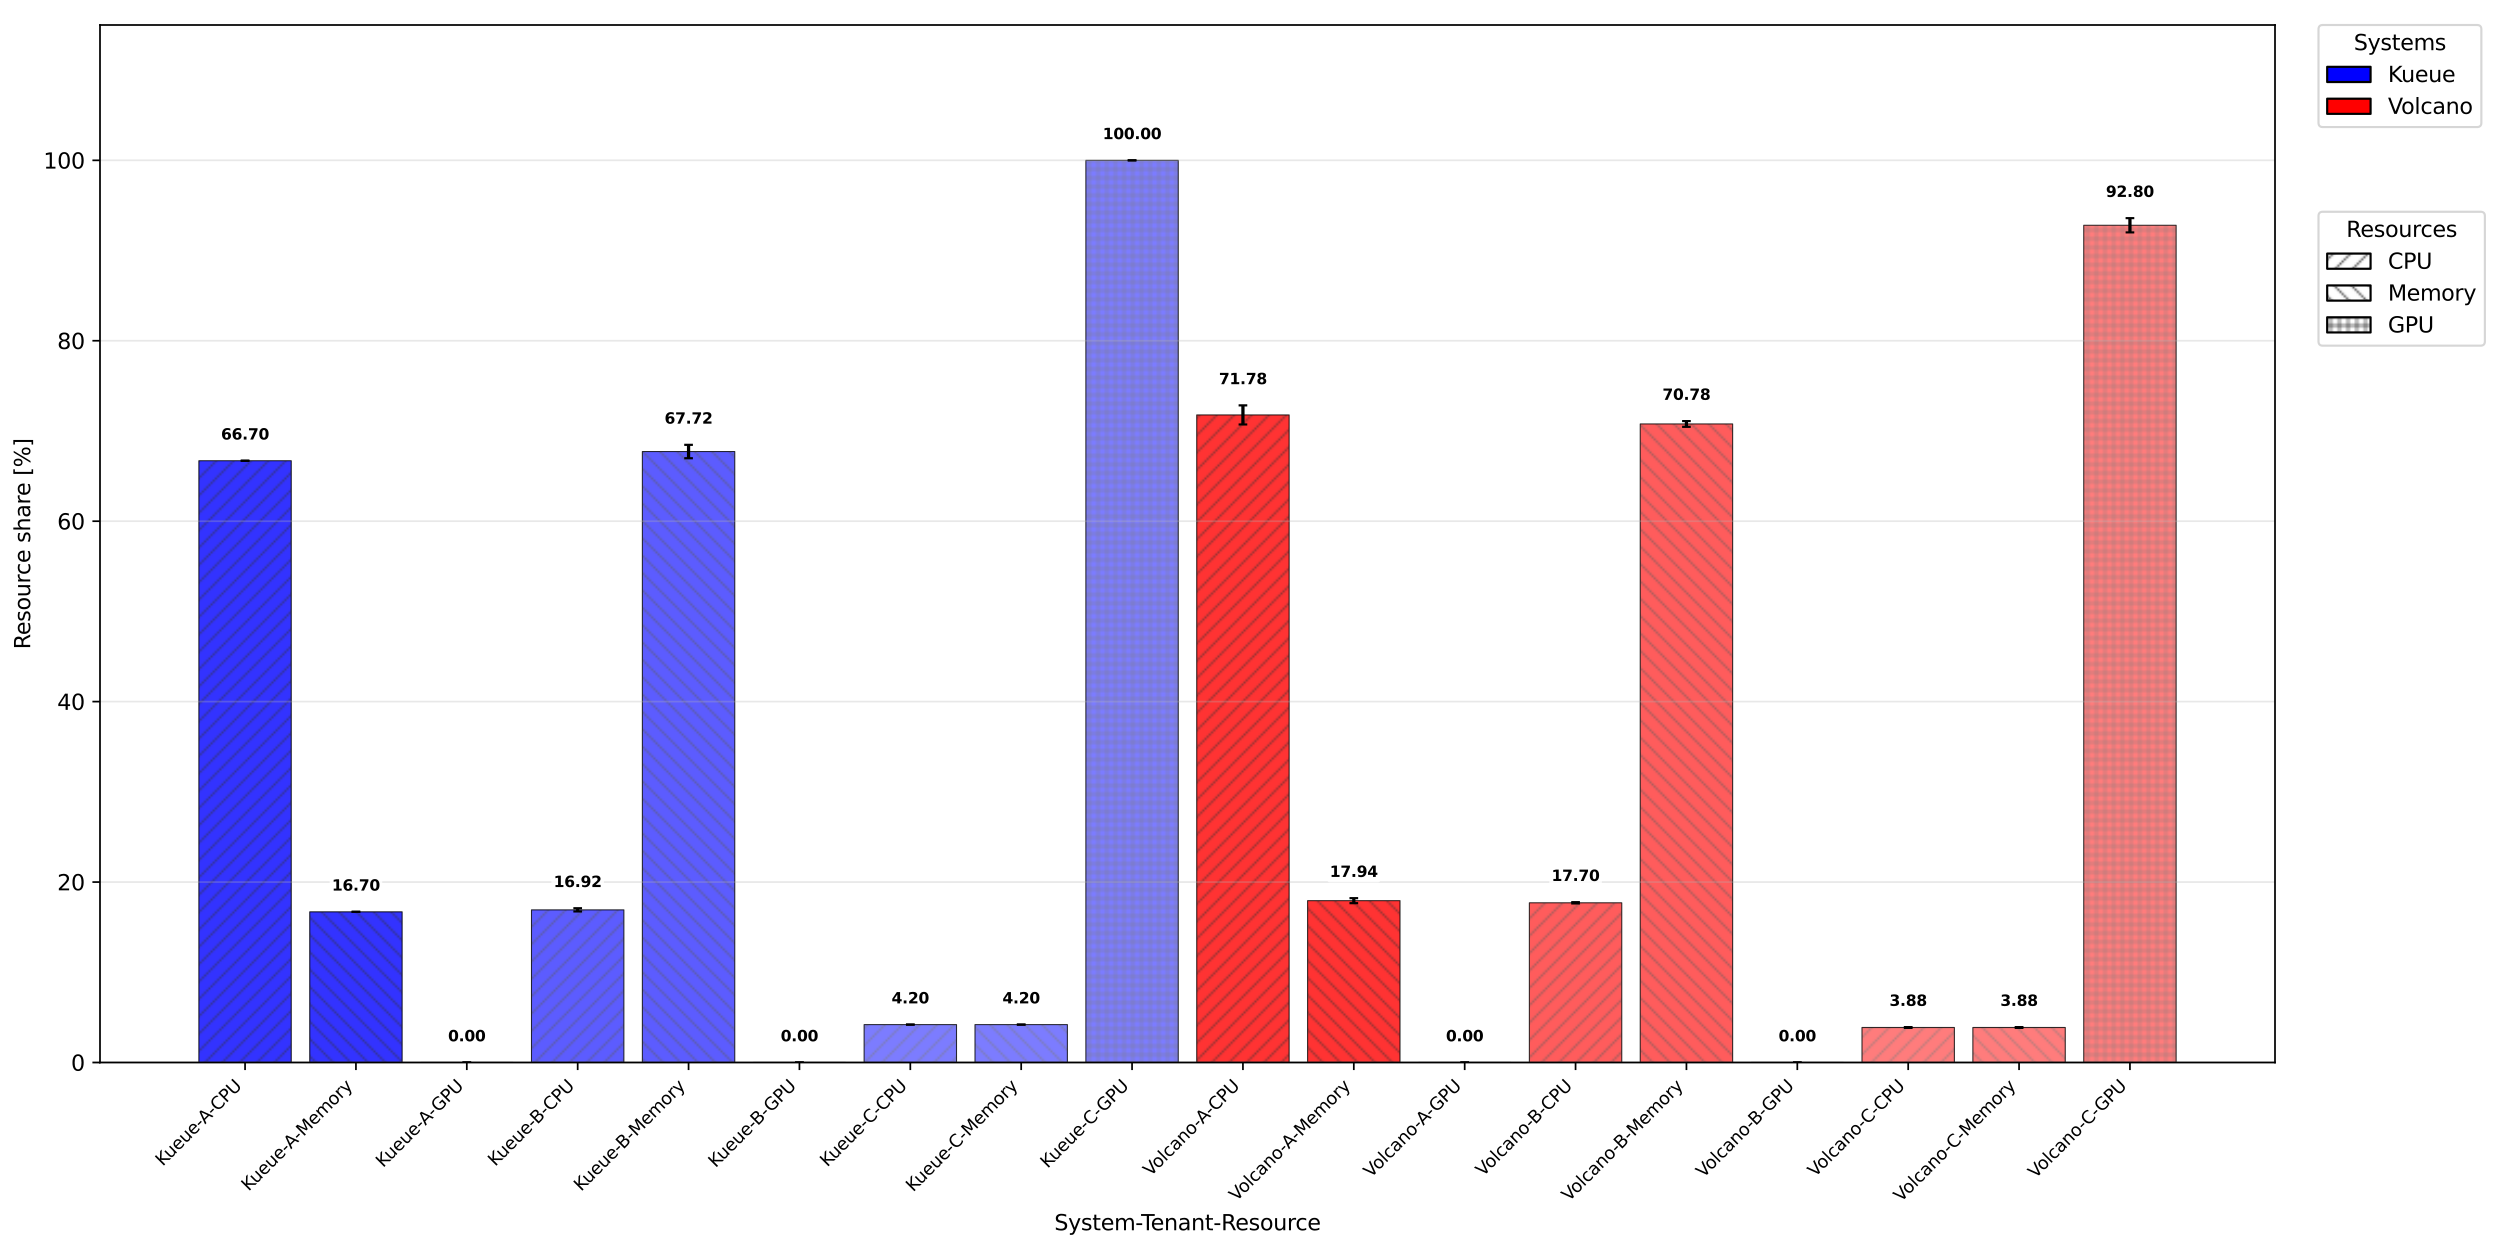 <?xml version="1.0" encoding="utf-8" standalone="no"?>
<!DOCTYPE svg PUBLIC "-//W3C//DTD SVG 1.1//EN"
  "http://www.w3.org/Graphics/SVG/1.1/DTD/svg11.dtd">
<svg xmlns:xlink="http://www.w3.org/1999/xlink" width="1152pt" height="576pt" viewBox="0 0 1152 576" xmlns="http://www.w3.org/2000/svg" version="1.1">
 <defs>
  <style type="text/css">*{stroke-linejoin: round; stroke-linecap: butt}</style>
 </defs>
 <g id="figure_1">
  <g id="patch_1">
   <path d="M 0 576 
L 1152 576 
L 1152 0 
L 0 0 
z
" style="fill: #ffffff"/>
  </g>
  <g id="axes_1">
   <g id="patch_2">
    <path d="M 46.08 489.6 
L 1048.32 489.6 
L 1048.32 11.52 
L 46.08 11.52 
z
" style="fill: #ffffff"/>
   </g>
   <g id="patch_3">
    <path d="M 91.636 489.6 
L 134.212 489.6 
L 134.212 212.314 
L 91.636 212.314 
z
" clip-path="url(#p72ed4a37d3)" style="fill: url(#h62f72c56cb); opacity: 0.8; stroke: #000000; stroke-width: 0.5; stroke-linejoin: miter"/>
   </g>
   <g id="patch_4">
    <path d="M 142.728 489.6 
L 185.304 489.6 
L 185.304 420.174 
L 142.728 420.174 
z
" clip-path="url(#p72ed4a37d3)" style="fill: url(#hf7b37203f1); opacity: 0.8; stroke: #000000; stroke-width: 0.5; stroke-linejoin: miter"/>
   </g>
   <g id="patch_5">
    <path d="M 193.819 489.6 
L 236.395 489.6 
L 236.395 489.6 
L 193.819 489.6 
z
" clip-path="url(#p72ed4a37d3)" style="fill: url(#hbfa5c9548e); opacity: 0.8; stroke: #000000; stroke-width: 0.5; stroke-linejoin: miter"/>
   </g>
   <g id="patch_6">
    <path d="M 244.91 489.6 
L 287.486 489.6 
L 287.486 419.26 
L 244.91 419.26 
z
" clip-path="url(#p72ed4a37d3)" style="fill: url(#h62f72c56cb); opacity: 0.8; stroke: #000000; stroke-width: 0.5; stroke-linejoin: miter"/>
   </g>
   <g id="patch_7">
    <path d="M 296.001 489.6 
L 338.577 489.6 
L 338.577 208.073 
L 296.001 208.073 
z
" clip-path="url(#p72ed4a37d3)" style="fill: url(#hf7b37203f1); opacity: 0.8; stroke: #000000; stroke-width: 0.5; stroke-linejoin: miter"/>
   </g>
   <g id="patch_8">
    <path d="M 347.093 489.6 
L 389.669 489.6 
L 389.669 489.6 
L 347.093 489.6 
z
" clip-path="url(#p72ed4a37d3)" style="fill: url(#hbfa5c9548e); opacity: 0.8; stroke: #000000; stroke-width: 0.5; stroke-linejoin: miter"/>
   </g>
   <g id="patch_9">
    <path d="M 398.184 489.6 
L 440.76 489.6 
L 440.76 472.14 
L 398.184 472.14 
z
" clip-path="url(#p72ed4a37d3)" style="fill: url(#h62f72c56cb); opacity: 0.8; stroke: #000000; stroke-width: 0.5; stroke-linejoin: miter"/>
   </g>
   <g id="patch_10">
    <path d="M 449.275 489.6 
L 491.851 489.6 
L 491.851 472.14 
L 449.275 472.14 
z
" clip-path="url(#p72ed4a37d3)" style="fill: url(#hf7b37203f1); opacity: 0.8; stroke: #000000; stroke-width: 0.5; stroke-linejoin: miter"/>
   </g>
   <g id="patch_11">
    <path d="M 500.366 489.6 
L 542.942 489.6 
L 542.942 73.878 
L 500.366 73.878 
z
" clip-path="url(#p72ed4a37d3)" style="fill: url(#hbfa5c9548e); opacity: 0.8; stroke: #000000; stroke-width: 0.5; stroke-linejoin: miter"/>
   </g>
   <g id="patch_12">
    <path d="M 551.458 489.6 
L 594.034 489.6 
L 594.034 191.195 
L 551.458 191.195 
z
" clip-path="url(#p72ed4a37d3)" style="fill: url(#h1210595908); opacity: 0.8; stroke: #000000; stroke-width: 0.5; stroke-linejoin: miter"/>
   </g>
   <g id="patch_13">
    <path d="M 602.549 489.6 
L 645.125 489.6 
L 645.125 415.02 
L 602.549 415.02 
z
" clip-path="url(#p72ed4a37d3)" style="fill: url(#h9e506a5ebf); opacity: 0.8; stroke: #000000; stroke-width: 0.5; stroke-linejoin: miter"/>
   </g>
   <g id="patch_14">
    <path d="M 653.64 489.6 
L 696.216 489.6 
L 696.216 489.6 
L 653.64 489.6 
z
" clip-path="url(#p72ed4a37d3)" style="fill: url(#h3677284e75); opacity: 0.8; stroke: #000000; stroke-width: 0.5; stroke-linejoin: miter"/>
   </g>
   <g id="patch_15">
    <path d="M 704.731 489.6 
L 747.307 489.6 
L 747.307 416.017 
L 704.731 416.017 
z
" clip-path="url(#p72ed4a37d3)" style="fill: url(#h1210595908); opacity: 0.8; stroke: #000000; stroke-width: 0.5; stroke-linejoin: miter"/>
   </g>
   <g id="patch_16">
    <path d="M 755.823 489.6 
L 798.399 489.6 
L 798.399 195.352 
L 755.823 195.352 
z
" clip-path="url(#p72ed4a37d3)" style="fill: url(#h9e506a5ebf); opacity: 0.8; stroke: #000000; stroke-width: 0.5; stroke-linejoin: miter"/>
   </g>
   <g id="patch_17">
    <path d="M 806.914 489.6 
L 849.49 489.6 
L 849.49 489.6 
L 806.914 489.6 
z
" clip-path="url(#p72ed4a37d3)" style="fill: url(#h3677284e75); opacity: 0.8; stroke: #000000; stroke-width: 0.5; stroke-linejoin: miter"/>
   </g>
   <g id="patch_18">
    <path d="M 858.005 489.6 
L 900.581 489.6 
L 900.581 473.47 
L 858.005 473.47 
z
" clip-path="url(#p72ed4a37d3)" style="fill: url(#h1210595908); opacity: 0.8; stroke: #000000; stroke-width: 0.5; stroke-linejoin: miter"/>
   </g>
   <g id="patch_19">
    <path d="M 909.096 489.6 
L 951.672 489.6 
L 951.672 473.47 
L 909.096 473.47 
z
" clip-path="url(#p72ed4a37d3)" style="fill: url(#h9e506a5ebf); opacity: 0.8; stroke: #000000; stroke-width: 0.5; stroke-linejoin: miter"/>
   </g>
   <g id="patch_20">
    <path d="M 960.188 489.6 
L 1002.764 489.6 
L 1002.764 103.802 
L 960.188 103.802 
z
" clip-path="url(#p72ed4a37d3)" style="fill: url(#h3677284e75); opacity: 0.8; stroke: #000000; stroke-width: 0.5; stroke-linejoin: miter"/>
   </g>
   <g id="matplotlib.axis_1">
    <g id="xtick_1">
     <g id="line2d_1">
      <defs>
       <path id="mf3702daf18" d="M 0 0 
L 0 3.5 
" style="stroke: #000000; stroke-width: 0.8"/>
      </defs>
      <g>
       <use xlink:href="#mf3702daf18" x="112.924" y="489.6" style="stroke: #000000; stroke-width: 0.8"/>
      </g>
     </g>
     <g id="text_1">
      <!-- Kueue-A-CPU -->
      <g transform="translate(74.992 537.655) rotate(-45) scale(0.08 -0.08)">
       <defs>
        <path id="DejaVuSans-4b" d="M 628 4666 
L 1259 4666 
L 1259 2694 
L 3353 4666 
L 4166 4666 
L 1850 2491 
L 4331 0 
L 3500 0 
L 1259 2247 
L 1259 0 
L 628 0 
L 628 4666 
z
" transform="scale(0.016)"/>
        <path id="DejaVuSans-75" d="M 544 1381 
L 544 3500 
L 1119 3500 
L 1119 1403 
Q 1119 906 1312 657 
Q 1506 409 1894 409 
Q 2359 409 2629 706 
Q 2900 1003 2900 1516 
L 2900 3500 
L 3475 3500 
L 3475 0 
L 2900 0 
L 2900 538 
Q 2691 219 2414 64 
Q 2138 -91 1772 -91 
Q 1169 -91 856 284 
Q 544 659 544 1381 
z
M 1991 3584 
L 1991 3584 
z
" transform="scale(0.016)"/>
        <path id="DejaVuSans-65" d="M 3597 1894 
L 3597 1613 
L 953 1613 
Q 991 1019 1311 708 
Q 1631 397 2203 397 
Q 2534 397 2845 478 
Q 3156 559 3463 722 
L 3463 178 
Q 3153 47 2828 -22 
Q 2503 -91 2169 -91 
Q 1331 -91 842 396 
Q 353 884 353 1716 
Q 353 2575 817 3079 
Q 1281 3584 2069 3584 
Q 2775 3584 3186 3129 
Q 3597 2675 3597 1894 
z
M 3022 2063 
Q 3016 2534 2758 2815 
Q 2500 3097 2075 3097 
Q 1594 3097 1305 2825 
Q 1016 2553 972 2059 
L 3022 2063 
z
" transform="scale(0.016)"/>
        <path id="DejaVuSans-2d" d="M 313 2009 
L 1997 2009 
L 1997 1497 
L 313 1497 
L 313 2009 
z
" transform="scale(0.016)"/>
        <path id="DejaVuSans-41" d="M 2188 4044 
L 1331 1722 
L 3047 1722 
L 2188 4044 
z
M 1831 4666 
L 2547 4666 
L 4325 0 
L 3669 0 
L 3244 1197 
L 1141 1197 
L 716 0 
L 50 0 
L 1831 4666 
z
" transform="scale(0.016)"/>
        <path id="DejaVuSans-43" d="M 4122 4306 
L 4122 3641 
Q 3803 3938 3442 4084 
Q 3081 4231 2675 4231 
Q 1875 4231 1450 3742 
Q 1025 3253 1025 2328 
Q 1025 1406 1450 917 
Q 1875 428 2675 428 
Q 3081 428 3442 575 
Q 3803 722 4122 1019 
L 4122 359 
Q 3791 134 3420 21 
Q 3050 -91 2638 -91 
Q 1578 -91 968 557 
Q 359 1206 359 2328 
Q 359 3453 968 4101 
Q 1578 4750 2638 4750 
Q 3056 4750 3426 4639 
Q 3797 4528 4122 4306 
z
" transform="scale(0.016)"/>
        <path id="DejaVuSans-50" d="M 1259 4147 
L 1259 2394 
L 2053 2394 
Q 2494 2394 2734 2622 
Q 2975 2850 2975 3272 
Q 2975 3691 2734 3919 
Q 2494 4147 2053 4147 
L 1259 4147 
z
M 628 4666 
L 2053 4666 
Q 2838 4666 3239 4311 
Q 3641 3956 3641 3272 
Q 3641 2581 3239 2228 
Q 2838 1875 2053 1875 
L 1259 1875 
L 1259 0 
L 628 0 
L 628 4666 
z
" transform="scale(0.016)"/>
        <path id="DejaVuSans-55" d="M 556 4666 
L 1191 4666 
L 1191 1831 
Q 1191 1081 1462 751 
Q 1734 422 2344 422 
Q 2950 422 3222 751 
Q 3494 1081 3494 1831 
L 3494 4666 
L 4128 4666 
L 4128 1753 
Q 4128 841 3676 375 
Q 3225 -91 2344 -91 
Q 1459 -91 1007 375 
Q 556 841 556 1753 
L 556 4666 
z
" transform="scale(0.016)"/>
       </defs>
       <use xlink:href="#DejaVuSans-4b"/>
       <use xlink:href="#DejaVuSans-75" transform="translate(60.576 0)"/>
       <use xlink:href="#DejaVuSans-65" transform="translate(123.955 0)"/>
       <use xlink:href="#DejaVuSans-75" transform="translate(185.479 0)"/>
       <use xlink:href="#DejaVuSans-65" transform="translate(248.857 0)"/>
       <use xlink:href="#DejaVuSans-2d" transform="translate(310.381 0)"/>
       <use xlink:href="#DejaVuSans-41" transform="translate(344.215 0)"/>
       <use xlink:href="#DejaVuSans-2d" transform="translate(410.373 0)"/>
       <use xlink:href="#DejaVuSans-43" transform="translate(446.457 0)"/>
       <use xlink:href="#DejaVuSans-50" transform="translate(516.281 0)"/>
       <use xlink:href="#DejaVuSans-55" transform="translate(576.584 0)"/>
      </g>
     </g>
    </g>
    <g id="xtick_2">
     <g id="line2d_2">
      <g>
       <use xlink:href="#mf3702daf18" x="164.016" y="489.6" style="stroke: #000000; stroke-width: 0.8"/>
      </g>
     </g>
     <g id="text_2">
      <!-- Kueue-A-Memory -->
      <g transform="translate(114.577 549.16) rotate(-45) scale(0.08 -0.08)">
       <defs>
        <path id="DejaVuSans-4d" d="M 628 4666 
L 1569 4666 
L 2759 1491 
L 3956 4666 
L 4897 4666 
L 4897 0 
L 4281 0 
L 4281 4097 
L 3078 897 
L 2444 897 
L 1241 4097 
L 1241 0 
L 628 0 
L 628 4666 
z
" transform="scale(0.016)"/>
        <path id="DejaVuSans-6d" d="M 3328 2828 
Q 3544 3216 3844 3400 
Q 4144 3584 4550 3584 
Q 5097 3584 5394 3201 
Q 5691 2819 5691 2113 
L 5691 0 
L 5113 0 
L 5113 2094 
Q 5113 2597 4934 2840 
Q 4756 3084 4391 3084 
Q 3944 3084 3684 2787 
Q 3425 2491 3425 1978 
L 3425 0 
L 2847 0 
L 2847 2094 
Q 2847 2600 2669 2842 
Q 2491 3084 2119 3084 
Q 1678 3084 1418 2786 
Q 1159 2488 1159 1978 
L 1159 0 
L 581 0 
L 581 3500 
L 1159 3500 
L 1159 2956 
Q 1356 3278 1631 3431 
Q 1906 3584 2284 3584 
Q 2666 3584 2933 3390 
Q 3200 3197 3328 2828 
z
" transform="scale(0.016)"/>
        <path id="DejaVuSans-6f" d="M 1959 3097 
Q 1497 3097 1228 2736 
Q 959 2375 959 1747 
Q 959 1119 1226 758 
Q 1494 397 1959 397 
Q 2419 397 2687 759 
Q 2956 1122 2956 1747 
Q 2956 2369 2687 2733 
Q 2419 3097 1959 3097 
z
M 1959 3584 
Q 2709 3584 3137 3096 
Q 3566 2609 3566 1747 
Q 3566 888 3137 398 
Q 2709 -91 1959 -91 
Q 1206 -91 779 398 
Q 353 888 353 1747 
Q 353 2609 779 3096 
Q 1206 3584 1959 3584 
z
" transform="scale(0.016)"/>
        <path id="DejaVuSans-72" d="M 2631 2963 
Q 2534 3019 2420 3045 
Q 2306 3072 2169 3072 
Q 1681 3072 1420 2755 
Q 1159 2438 1159 1844 
L 1159 0 
L 581 0 
L 581 3500 
L 1159 3500 
L 1159 2956 
Q 1341 3275 1631 3429 
Q 1922 3584 2338 3584 
Q 2397 3584 2469 3576 
Q 2541 3569 2628 3553 
L 2631 2963 
z
" transform="scale(0.016)"/>
        <path id="DejaVuSans-79" d="M 2059 -325 
Q 1816 -950 1584 -1140 
Q 1353 -1331 966 -1331 
L 506 -1331 
L 506 -850 
L 844 -850 
Q 1081 -850 1212 -737 
Q 1344 -625 1503 -206 
L 1606 56 
L 191 3500 
L 800 3500 
L 1894 763 
L 2988 3500 
L 3597 3500 
L 2059 -325 
z
" transform="scale(0.016)"/>
       </defs>
       <use xlink:href="#DejaVuSans-4b"/>
       <use xlink:href="#DejaVuSans-75" transform="translate(60.576 0)"/>
       <use xlink:href="#DejaVuSans-65" transform="translate(123.955 0)"/>
       <use xlink:href="#DejaVuSans-75" transform="translate(185.479 0)"/>
       <use xlink:href="#DejaVuSans-65" transform="translate(248.857 0)"/>
       <use xlink:href="#DejaVuSans-2d" transform="translate(310.381 0)"/>
       <use xlink:href="#DejaVuSans-41" transform="translate(344.215 0)"/>
       <use xlink:href="#DejaVuSans-2d" transform="translate(410.373 0)"/>
       <use xlink:href="#DejaVuSans-4d" transform="translate(446.457 0)"/>
       <use xlink:href="#DejaVuSans-65" transform="translate(532.736 0)"/>
       <use xlink:href="#DejaVuSans-6d" transform="translate(594.26 0)"/>
       <use xlink:href="#DejaVuSans-6f" transform="translate(691.672 0)"/>
       <use xlink:href="#DejaVuSans-72" transform="translate(752.854 0)"/>
       <use xlink:href="#DejaVuSans-79" transform="translate(793.967 0)"/>
      </g>
     </g>
    </g>
    <g id="xtick_3">
     <g id="line2d_3">
      <g>
       <use xlink:href="#mf3702daf18" x="215.107" y="489.6" style="stroke: #000000; stroke-width: 0.8"/>
      </g>
     </g>
     <g id="text_3">
      <!-- Kueue-A-GPU -->
      <g transform="translate(176.536 538.293) rotate(-45) scale(0.08 -0.08)">
       <defs>
        <path id="DejaVuSans-47" d="M 3809 666 
L 3809 1919 
L 2778 1919 
L 2778 2438 
L 4434 2438 
L 4434 434 
Q 4069 175 3628 42 
Q 3188 -91 2688 -91 
Q 1594 -91 976 548 
Q 359 1188 359 2328 
Q 359 3472 976 4111 
Q 1594 4750 2688 4750 
Q 3144 4750 3555 4637 
Q 3966 4525 4313 4306 
L 4313 3634 
Q 3963 3931 3569 4081 
Q 3175 4231 2741 4231 
Q 1884 4231 1454 3753 
Q 1025 3275 1025 2328 
Q 1025 1384 1454 906 
Q 1884 428 2741 428 
Q 3075 428 3337 486 
Q 3600 544 3809 666 
z
" transform="scale(0.016)"/>
       </defs>
       <use xlink:href="#DejaVuSans-4b"/>
       <use xlink:href="#DejaVuSans-75" transform="translate(60.576 0)"/>
       <use xlink:href="#DejaVuSans-65" transform="translate(123.955 0)"/>
       <use xlink:href="#DejaVuSans-75" transform="translate(185.479 0)"/>
       <use xlink:href="#DejaVuSans-65" transform="translate(248.857 0)"/>
       <use xlink:href="#DejaVuSans-2d" transform="translate(310.381 0)"/>
       <use xlink:href="#DejaVuSans-41" transform="translate(344.215 0)"/>
       <use xlink:href="#DejaVuSans-2d" transform="translate(410.373 0)"/>
       <use xlink:href="#DejaVuSans-47" transform="translate(450.082 0)"/>
       <use xlink:href="#DejaVuSans-50" transform="translate(527.572 0)"/>
       <use xlink:href="#DejaVuSans-55" transform="translate(587.875 0)"/>
      </g>
     </g>
    </g>
    <g id="xtick_4">
     <g id="line2d_4">
      <g>
       <use xlink:href="#mf3702daf18" x="266.198" y="489.6" style="stroke: #000000; stroke-width: 0.8"/>
      </g>
     </g>
     <g id="text_4">
      <!-- Kueue-B-CPU -->
      <g transform="translate(228.204 537.716) rotate(-45) scale(0.08 -0.08)">
       <defs>
        <path id="DejaVuSans-42" d="M 1259 2228 
L 1259 519 
L 2272 519 
Q 2781 519 3026 730 
Q 3272 941 3272 1375 
Q 3272 1813 3026 2020 
Q 2781 2228 2272 2228 
L 1259 2228 
z
M 1259 4147 
L 1259 2741 
L 2194 2741 
Q 2656 2741 2882 2914 
Q 3109 3088 3109 3444 
Q 3109 3797 2882 3972 
Q 2656 4147 2194 4147 
L 1259 4147 
z
M 628 4666 
L 2241 4666 
Q 2963 4666 3353 4366 
Q 3744 4066 3744 3513 
Q 3744 3084 3544 2831 
Q 3344 2578 2956 2516 
Q 3422 2416 3680 2098 
Q 3938 1781 3938 1306 
Q 3938 681 3513 340 
Q 3088 0 2303 0 
L 628 0 
L 628 4666 
z
" transform="scale(0.016)"/>
       </defs>
       <use xlink:href="#DejaVuSans-4b"/>
       <use xlink:href="#DejaVuSans-75" transform="translate(60.576 0)"/>
       <use xlink:href="#DejaVuSans-65" transform="translate(123.955 0)"/>
       <use xlink:href="#DejaVuSans-75" transform="translate(185.479 0)"/>
       <use xlink:href="#DejaVuSans-65" transform="translate(248.857 0)"/>
       <use xlink:href="#DejaVuSans-2d" transform="translate(310.381 0)"/>
       <use xlink:href="#DejaVuSans-42" transform="translate(342.84 0)"/>
       <use xlink:href="#DejaVuSans-2d" transform="translate(411.443 0)"/>
       <use xlink:href="#DejaVuSans-43" transform="translate(447.527 0)"/>
       <use xlink:href="#DejaVuSans-50" transform="translate(517.352 0)"/>
       <use xlink:href="#DejaVuSans-55" transform="translate(577.654 0)"/>
      </g>
     </g>
    </g>
    <g id="xtick_5">
     <g id="line2d_5">
      <g>
       <use xlink:href="#mf3702daf18" x="317.289" y="489.6" style="stroke: #000000; stroke-width: 0.8"/>
      </g>
     </g>
     <g id="text_5">
      <!-- Kueue-B-Memory -->
      <g transform="translate(267.79 549.221) rotate(-45) scale(0.08 -0.08)">
       <use xlink:href="#DejaVuSans-4b"/>
       <use xlink:href="#DejaVuSans-75" transform="translate(60.576 0)"/>
       <use xlink:href="#DejaVuSans-65" transform="translate(123.955 0)"/>
       <use xlink:href="#DejaVuSans-75" transform="translate(185.479 0)"/>
       <use xlink:href="#DejaVuSans-65" transform="translate(248.857 0)"/>
       <use xlink:href="#DejaVuSans-2d" transform="translate(310.381 0)"/>
       <use xlink:href="#DejaVuSans-42" transform="translate(342.84 0)"/>
       <use xlink:href="#DejaVuSans-2d" transform="translate(411.443 0)"/>
       <use xlink:href="#DejaVuSans-4d" transform="translate(447.527 0)"/>
       <use xlink:href="#DejaVuSans-65" transform="translate(533.807 0)"/>
       <use xlink:href="#DejaVuSans-6d" transform="translate(595.33 0)"/>
       <use xlink:href="#DejaVuSans-6f" transform="translate(692.742 0)"/>
       <use xlink:href="#DejaVuSans-72" transform="translate(753.924 0)"/>
       <use xlink:href="#DejaVuSans-79" transform="translate(795.037 0)"/>
      </g>
     </g>
    </g>
    <g id="xtick_6">
     <g id="line2d_6">
      <g>
       <use xlink:href="#mf3702daf18" x="368.381" y="489.6" style="stroke: #000000; stroke-width: 0.8"/>
      </g>
     </g>
     <g id="text_6">
      <!-- Kueue-B-GPU -->
      <g transform="translate(329.749 538.354) rotate(-45) scale(0.08 -0.08)">
       <use xlink:href="#DejaVuSans-4b"/>
       <use xlink:href="#DejaVuSans-75" transform="translate(60.576 0)"/>
       <use xlink:href="#DejaVuSans-65" transform="translate(123.955 0)"/>
       <use xlink:href="#DejaVuSans-75" transform="translate(185.479 0)"/>
       <use xlink:href="#DejaVuSans-65" transform="translate(248.857 0)"/>
       <use xlink:href="#DejaVuSans-2d" transform="translate(310.381 0)"/>
       <use xlink:href="#DejaVuSans-42" transform="translate(342.84 0)"/>
       <use xlink:href="#DejaVuSans-2d" transform="translate(411.443 0)"/>
       <use xlink:href="#DejaVuSans-47" transform="translate(451.152 0)"/>
       <use xlink:href="#DejaVuSans-50" transform="translate(528.643 0)"/>
       <use xlink:href="#DejaVuSans-55" transform="translate(588.945 0)"/>
      </g>
     </g>
    </g>
    <g id="xtick_7">
     <g id="line2d_7">
      <g>
       <use xlink:href="#mf3702daf18" x="419.472" y="489.6" style="stroke: #000000; stroke-width: 0.8"/>
      </g>
     </g>
     <g id="text_7">
      <!-- Kueue-C-CPU -->
      <g transform="translate(381.204 537.99) rotate(-45) scale(0.08 -0.08)">
       <use xlink:href="#DejaVuSans-4b"/>
       <use xlink:href="#DejaVuSans-75" transform="translate(60.576 0)"/>
       <use xlink:href="#DejaVuSans-65" transform="translate(123.955 0)"/>
       <use xlink:href="#DejaVuSans-75" transform="translate(185.479 0)"/>
       <use xlink:href="#DejaVuSans-65" transform="translate(248.857 0)"/>
       <use xlink:href="#DejaVuSans-2d" transform="translate(310.381 0)"/>
       <use xlink:href="#DejaVuSans-43" transform="translate(346.465 0)"/>
       <use xlink:href="#DejaVuSans-2d" transform="translate(416.289 0)"/>
       <use xlink:href="#DejaVuSans-43" transform="translate(452.373 0)"/>
       <use xlink:href="#DejaVuSans-50" transform="translate(522.197 0)"/>
       <use xlink:href="#DejaVuSans-55" transform="translate(582.5 0)"/>
      </g>
     </g>
    </g>
    <g id="xtick_8">
     <g id="line2d_8">
      <g>
       <use xlink:href="#mf3702daf18" x="470.563" y="489.6" style="stroke: #000000; stroke-width: 0.8"/>
      </g>
     </g>
     <g id="text_8">
      <!-- Kueue-C-Memory -->
      <g transform="translate(420.79 549.495) rotate(-45) scale(0.08 -0.08)">
       <use xlink:href="#DejaVuSans-4b"/>
       <use xlink:href="#DejaVuSans-75" transform="translate(60.576 0)"/>
       <use xlink:href="#DejaVuSans-65" transform="translate(123.955 0)"/>
       <use xlink:href="#DejaVuSans-75" transform="translate(185.479 0)"/>
       <use xlink:href="#DejaVuSans-65" transform="translate(248.857 0)"/>
       <use xlink:href="#DejaVuSans-2d" transform="translate(310.381 0)"/>
       <use xlink:href="#DejaVuSans-43" transform="translate(346.465 0)"/>
       <use xlink:href="#DejaVuSans-2d" transform="translate(416.289 0)"/>
       <use xlink:href="#DejaVuSans-4d" transform="translate(452.373 0)"/>
       <use xlink:href="#DejaVuSans-65" transform="translate(538.652 0)"/>
       <use xlink:href="#DejaVuSans-6d" transform="translate(600.176 0)"/>
       <use xlink:href="#DejaVuSans-6f" transform="translate(697.588 0)"/>
       <use xlink:href="#DejaVuSans-72" transform="translate(758.77 0)"/>
       <use xlink:href="#DejaVuSans-79" transform="translate(799.883 0)"/>
      </g>
     </g>
    </g>
    <g id="xtick_9">
     <g id="line2d_9">
      <g>
       <use xlink:href="#mf3702daf18" x="521.654" y="489.6" style="stroke: #000000; stroke-width: 0.8"/>
      </g>
     </g>
     <g id="text_9">
      <!-- Kueue-C-GPU -->
      <g transform="translate(482.748 538.628) rotate(-45) scale(0.08 -0.08)">
       <use xlink:href="#DejaVuSans-4b"/>
       <use xlink:href="#DejaVuSans-75" transform="translate(60.576 0)"/>
       <use xlink:href="#DejaVuSans-65" transform="translate(123.955 0)"/>
       <use xlink:href="#DejaVuSans-75" transform="translate(185.479 0)"/>
       <use xlink:href="#DejaVuSans-65" transform="translate(248.857 0)"/>
       <use xlink:href="#DejaVuSans-2d" transform="translate(310.381 0)"/>
       <use xlink:href="#DejaVuSans-43" transform="translate(346.465 0)"/>
       <use xlink:href="#DejaVuSans-2d" transform="translate(416.289 0)"/>
       <use xlink:href="#DejaVuSans-47" transform="translate(455.998 0)"/>
       <use xlink:href="#DejaVuSans-50" transform="translate(533.488 0)"/>
       <use xlink:href="#DejaVuSans-55" transform="translate(593.791 0)"/>
      </g>
     </g>
    </g>
    <g id="xtick_10">
     <g id="line2d_10">
      <g>
       <use xlink:href="#mf3702daf18" x="572.746" y="489.6" style="stroke: #000000; stroke-width: 0.8"/>
      </g>
     </g>
     <g id="text_10">
      <!-- Volcano-A-CPU -->
      <g transform="translate(530.178 542.29) rotate(-45) scale(0.08 -0.08)">
       <defs>
        <path id="DejaVuSans-56" d="M 1831 0 
L 50 4666 
L 709 4666 
L 2188 738 
L 3669 4666 
L 4325 4666 
L 2547 0 
L 1831 0 
z
" transform="scale(0.016)"/>
        <path id="DejaVuSans-6c" d="M 603 4863 
L 1178 4863 
L 1178 0 
L 603 0 
L 603 4863 
z
" transform="scale(0.016)"/>
        <path id="DejaVuSans-63" d="M 3122 3366 
L 3122 2828 
Q 2878 2963 2633 3030 
Q 2388 3097 2138 3097 
Q 1578 3097 1268 2742 
Q 959 2388 959 1747 
Q 959 1106 1268 751 
Q 1578 397 2138 397 
Q 2388 397 2633 464 
Q 2878 531 3122 666 
L 3122 134 
Q 2881 22 2623 -34 
Q 2366 -91 2075 -91 
Q 1284 -91 818 406 
Q 353 903 353 1747 
Q 353 2603 823 3093 
Q 1294 3584 2113 3584 
Q 2378 3584 2631 3529 
Q 2884 3475 3122 3366 
z
" transform="scale(0.016)"/>
        <path id="DejaVuSans-61" d="M 2194 1759 
Q 1497 1759 1228 1600 
Q 959 1441 959 1056 
Q 959 750 1161 570 
Q 1363 391 1709 391 
Q 2188 391 2477 730 
Q 2766 1069 2766 1631 
L 2766 1759 
L 2194 1759 
z
M 3341 1997 
L 3341 0 
L 2766 0 
L 2766 531 
Q 2569 213 2275 61 
Q 1981 -91 1556 -91 
Q 1019 -91 701 211 
Q 384 513 384 1019 
Q 384 1609 779 1909 
Q 1175 2209 1959 2209 
L 2766 2209 
L 2766 2266 
Q 2766 2663 2505 2880 
Q 2244 3097 1772 3097 
Q 1472 3097 1187 3025 
Q 903 2953 641 2809 
L 641 3341 
Q 956 3463 1253 3523 
Q 1550 3584 1831 3584 
Q 2591 3584 2966 3190 
Q 3341 2797 3341 1997 
z
" transform="scale(0.016)"/>
        <path id="DejaVuSans-6e" d="M 3513 2113 
L 3513 0 
L 2938 0 
L 2938 2094 
Q 2938 2591 2744 2837 
Q 2550 3084 2163 3084 
Q 1697 3084 1428 2787 
Q 1159 2491 1159 1978 
L 1159 0 
L 581 0 
L 581 3500 
L 1159 3500 
L 1159 2956 
Q 1366 3272 1645 3428 
Q 1925 3584 2291 3584 
Q 2894 3584 3203 3211 
Q 3513 2838 3513 2113 
z
" transform="scale(0.016)"/>
       </defs>
       <use xlink:href="#DejaVuSans-56"/>
       <use xlink:href="#DejaVuSans-6f" transform="translate(60.658 0)"/>
       <use xlink:href="#DejaVuSans-6c" transform="translate(121.84 0)"/>
       <use xlink:href="#DejaVuSans-63" transform="translate(149.623 0)"/>
       <use xlink:href="#DejaVuSans-61" transform="translate(204.604 0)"/>
       <use xlink:href="#DejaVuSans-6e" transform="translate(265.883 0)"/>
       <use xlink:href="#DejaVuSans-6f" transform="translate(329.262 0)"/>
       <use xlink:href="#DejaVuSans-2d" transform="translate(392.318 0)"/>
       <use xlink:href="#DejaVuSans-41" transform="translate(426.152 0)"/>
       <use xlink:href="#DejaVuSans-2d" transform="translate(492.311 0)"/>
       <use xlink:href="#DejaVuSans-43" transform="translate(528.395 0)"/>
       <use xlink:href="#DejaVuSans-50" transform="translate(598.219 0)"/>
       <use xlink:href="#DejaVuSans-55" transform="translate(658.521 0)"/>
      </g>
     </g>
    </g>
    <g id="xtick_11">
     <g id="line2d_11">
      <g>
       <use xlink:href="#mf3702daf18" x="623.837" y="489.6" style="stroke: #000000; stroke-width: 0.8"/>
      </g>
     </g>
     <g id="text_11">
      <!-- Volcano-A-Memory -->
      <g transform="translate(569.764 553.795) rotate(-45) scale(0.08 -0.08)">
       <use xlink:href="#DejaVuSans-56"/>
       <use xlink:href="#DejaVuSans-6f" transform="translate(60.658 0)"/>
       <use xlink:href="#DejaVuSans-6c" transform="translate(121.84 0)"/>
       <use xlink:href="#DejaVuSans-63" transform="translate(149.623 0)"/>
       <use xlink:href="#DejaVuSans-61" transform="translate(204.604 0)"/>
       <use xlink:href="#DejaVuSans-6e" transform="translate(265.883 0)"/>
       <use xlink:href="#DejaVuSans-6f" transform="translate(329.262 0)"/>
       <use xlink:href="#DejaVuSans-2d" transform="translate(392.318 0)"/>
       <use xlink:href="#DejaVuSans-41" transform="translate(426.152 0)"/>
       <use xlink:href="#DejaVuSans-2d" transform="translate(492.311 0)"/>
       <use xlink:href="#DejaVuSans-4d" transform="translate(528.395 0)"/>
       <use xlink:href="#DejaVuSans-65" transform="translate(614.674 0)"/>
       <use xlink:href="#DejaVuSans-6d" transform="translate(676.197 0)"/>
       <use xlink:href="#DejaVuSans-6f" transform="translate(773.609 0)"/>
       <use xlink:href="#DejaVuSans-72" transform="translate(834.791 0)"/>
       <use xlink:href="#DejaVuSans-79" transform="translate(875.904 0)"/>
      </g>
     </g>
    </g>
    <g id="xtick_12">
     <g id="line2d_12">
      <g>
       <use xlink:href="#mf3702daf18" x="674.928" y="489.6" style="stroke: #000000; stroke-width: 0.8"/>
      </g>
     </g>
     <g id="text_12">
      <!-- Volcano-A-GPU -->
      <g transform="translate(631.722 542.928) rotate(-45) scale(0.08 -0.08)">
       <use xlink:href="#DejaVuSans-56"/>
       <use xlink:href="#DejaVuSans-6f" transform="translate(60.658 0)"/>
       <use xlink:href="#DejaVuSans-6c" transform="translate(121.84 0)"/>
       <use xlink:href="#DejaVuSans-63" transform="translate(149.623 0)"/>
       <use xlink:href="#DejaVuSans-61" transform="translate(204.604 0)"/>
       <use xlink:href="#DejaVuSans-6e" transform="translate(265.883 0)"/>
       <use xlink:href="#DejaVuSans-6f" transform="translate(329.262 0)"/>
       <use xlink:href="#DejaVuSans-2d" transform="translate(392.318 0)"/>
       <use xlink:href="#DejaVuSans-41" transform="translate(426.152 0)"/>
       <use xlink:href="#DejaVuSans-2d" transform="translate(492.311 0)"/>
       <use xlink:href="#DejaVuSans-47" transform="translate(532.02 0)"/>
       <use xlink:href="#DejaVuSans-50" transform="translate(609.51 0)"/>
       <use xlink:href="#DejaVuSans-55" transform="translate(669.812 0)"/>
      </g>
     </g>
    </g>
    <g id="xtick_13">
     <g id="line2d_13">
      <g>
       <use xlink:href="#mf3702daf18" x="726.019" y="489.6" style="stroke: #000000; stroke-width: 0.8"/>
      </g>
     </g>
     <g id="text_13">
      <!-- Volcano-B-CPU -->
      <g transform="translate(683.391 542.351) rotate(-45) scale(0.08 -0.08)">
       <use xlink:href="#DejaVuSans-56"/>
       <use xlink:href="#DejaVuSans-6f" transform="translate(60.658 0)"/>
       <use xlink:href="#DejaVuSans-6c" transform="translate(121.84 0)"/>
       <use xlink:href="#DejaVuSans-63" transform="translate(149.623 0)"/>
       <use xlink:href="#DejaVuSans-61" transform="translate(204.604 0)"/>
       <use xlink:href="#DejaVuSans-6e" transform="translate(265.883 0)"/>
       <use xlink:href="#DejaVuSans-6f" transform="translate(329.262 0)"/>
       <use xlink:href="#DejaVuSans-2d" transform="translate(392.318 0)"/>
       <use xlink:href="#DejaVuSans-42" transform="translate(424.777 0)"/>
       <use xlink:href="#DejaVuSans-2d" transform="translate(493.381 0)"/>
       <use xlink:href="#DejaVuSans-43" transform="translate(529.465 0)"/>
       <use xlink:href="#DejaVuSans-50" transform="translate(599.289 0)"/>
       <use xlink:href="#DejaVuSans-55" transform="translate(659.592 0)"/>
      </g>
     </g>
    </g>
    <g id="xtick_14">
     <g id="line2d_14">
      <g>
       <use xlink:href="#mf3702daf18" x="777.111" y="489.6" style="stroke: #000000; stroke-width: 0.8"/>
      </g>
     </g>
     <g id="text_14">
      <!-- Volcano-B-Memory -->
      <g transform="translate(722.976 553.856) rotate(-45) scale(0.08 -0.08)">
       <use xlink:href="#DejaVuSans-56"/>
       <use xlink:href="#DejaVuSans-6f" transform="translate(60.658 0)"/>
       <use xlink:href="#DejaVuSans-6c" transform="translate(121.84 0)"/>
       <use xlink:href="#DejaVuSans-63" transform="translate(149.623 0)"/>
       <use xlink:href="#DejaVuSans-61" transform="translate(204.604 0)"/>
       <use xlink:href="#DejaVuSans-6e" transform="translate(265.883 0)"/>
       <use xlink:href="#DejaVuSans-6f" transform="translate(329.262 0)"/>
       <use xlink:href="#DejaVuSans-2d" transform="translate(392.318 0)"/>
       <use xlink:href="#DejaVuSans-42" transform="translate(424.777 0)"/>
       <use xlink:href="#DejaVuSans-2d" transform="translate(493.381 0)"/>
       <use xlink:href="#DejaVuSans-4d" transform="translate(529.465 0)"/>
       <use xlink:href="#DejaVuSans-65" transform="translate(615.744 0)"/>
       <use xlink:href="#DejaVuSans-6d" transform="translate(677.268 0)"/>
       <use xlink:href="#DejaVuSans-6f" transform="translate(774.68 0)"/>
       <use xlink:href="#DejaVuSans-72" transform="translate(835.861 0)"/>
       <use xlink:href="#DejaVuSans-79" transform="translate(876.975 0)"/>
      </g>
     </g>
    </g>
    <g id="xtick_15">
     <g id="line2d_15">
      <g>
       <use xlink:href="#mf3702daf18" x="828.202" y="489.6" style="stroke: #000000; stroke-width: 0.8"/>
      </g>
     </g>
     <g id="text_15">
      <!-- Volcano-B-GPU -->
      <g transform="translate(784.935 542.989) rotate(-45) scale(0.08 -0.08)">
       <use xlink:href="#DejaVuSans-56"/>
       <use xlink:href="#DejaVuSans-6f" transform="translate(60.658 0)"/>
       <use xlink:href="#DejaVuSans-6c" transform="translate(121.84 0)"/>
       <use xlink:href="#DejaVuSans-63" transform="translate(149.623 0)"/>
       <use xlink:href="#DejaVuSans-61" transform="translate(204.604 0)"/>
       <use xlink:href="#DejaVuSans-6e" transform="translate(265.883 0)"/>
       <use xlink:href="#DejaVuSans-6f" transform="translate(329.262 0)"/>
       <use xlink:href="#DejaVuSans-2d" transform="translate(392.318 0)"/>
       <use xlink:href="#DejaVuSans-42" transform="translate(424.777 0)"/>
       <use xlink:href="#DejaVuSans-2d" transform="translate(493.381 0)"/>
       <use xlink:href="#DejaVuSans-47" transform="translate(533.09 0)"/>
       <use xlink:href="#DejaVuSans-50" transform="translate(610.58 0)"/>
       <use xlink:href="#DejaVuSans-55" transform="translate(670.883 0)"/>
      </g>
     </g>
    </g>
    <g id="xtick_16">
     <g id="line2d_16">
      <g>
       <use xlink:href="#mf3702daf18" x="879.293" y="489.6" style="stroke: #000000; stroke-width: 0.8"/>
      </g>
     </g>
     <g id="text_16">
      <!-- Volcano-C-CPU -->
      <g transform="translate(836.39 542.625) rotate(-45) scale(0.08 -0.08)">
       <use xlink:href="#DejaVuSans-56"/>
       <use xlink:href="#DejaVuSans-6f" transform="translate(60.658 0)"/>
       <use xlink:href="#DejaVuSans-6c" transform="translate(121.84 0)"/>
       <use xlink:href="#DejaVuSans-63" transform="translate(149.623 0)"/>
       <use xlink:href="#DejaVuSans-61" transform="translate(204.604 0)"/>
       <use xlink:href="#DejaVuSans-6e" transform="translate(265.883 0)"/>
       <use xlink:href="#DejaVuSans-6f" transform="translate(329.262 0)"/>
       <use xlink:href="#DejaVuSans-2d" transform="translate(392.318 0)"/>
       <use xlink:href="#DejaVuSans-43" transform="translate(428.402 0)"/>
       <use xlink:href="#DejaVuSans-2d" transform="translate(498.227 0)"/>
       <use xlink:href="#DejaVuSans-43" transform="translate(534.311 0)"/>
       <use xlink:href="#DejaVuSans-50" transform="translate(604.135 0)"/>
       <use xlink:href="#DejaVuSans-55" transform="translate(664.438 0)"/>
      </g>
     </g>
    </g>
    <g id="xtick_17">
     <g id="line2d_17">
      <g>
       <use xlink:href="#mf3702daf18" x="930.384" y="489.6" style="stroke: #000000; stroke-width: 0.8"/>
      </g>
     </g>
     <g id="text_17">
      <!-- Volcano-C-Memory -->
      <g transform="translate(875.976 554.13) rotate(-45) scale(0.08 -0.08)">
       <use xlink:href="#DejaVuSans-56"/>
       <use xlink:href="#DejaVuSans-6f" transform="translate(60.658 0)"/>
       <use xlink:href="#DejaVuSans-6c" transform="translate(121.84 0)"/>
       <use xlink:href="#DejaVuSans-63" transform="translate(149.623 0)"/>
       <use xlink:href="#DejaVuSans-61" transform="translate(204.604 0)"/>
       <use xlink:href="#DejaVuSans-6e" transform="translate(265.883 0)"/>
       <use xlink:href="#DejaVuSans-6f" transform="translate(329.262 0)"/>
       <use xlink:href="#DejaVuSans-2d" transform="translate(392.318 0)"/>
       <use xlink:href="#DejaVuSans-43" transform="translate(428.402 0)"/>
       <use xlink:href="#DejaVuSans-2d" transform="translate(498.227 0)"/>
       <use xlink:href="#DejaVuSans-4d" transform="translate(534.311 0)"/>
       <use xlink:href="#DejaVuSans-65" transform="translate(620.59 0)"/>
       <use xlink:href="#DejaVuSans-6d" transform="translate(682.113 0)"/>
       <use xlink:href="#DejaVuSans-6f" transform="translate(779.525 0)"/>
       <use xlink:href="#DejaVuSans-72" transform="translate(840.707 0)"/>
       <use xlink:href="#DejaVuSans-79" transform="translate(881.82 0)"/>
      </g>
     </g>
    </g>
    <g id="xtick_18">
     <g id="line2d_18">
      <g>
       <use xlink:href="#mf3702daf18" x="981.476" y="489.6" style="stroke: #000000; stroke-width: 0.8"/>
      </g>
     </g>
     <g id="text_18">
      <!-- Volcano-C-GPU -->
      <g transform="translate(937.935 543.263) rotate(-45) scale(0.08 -0.08)">
       <use xlink:href="#DejaVuSans-56"/>
       <use xlink:href="#DejaVuSans-6f" transform="translate(60.658 0)"/>
       <use xlink:href="#DejaVuSans-6c" transform="translate(121.84 0)"/>
       <use xlink:href="#DejaVuSans-63" transform="translate(149.623 0)"/>
       <use xlink:href="#DejaVuSans-61" transform="translate(204.604 0)"/>
       <use xlink:href="#DejaVuSans-6e" transform="translate(265.883 0)"/>
       <use xlink:href="#DejaVuSans-6f" transform="translate(329.262 0)"/>
       <use xlink:href="#DejaVuSans-2d" transform="translate(392.318 0)"/>
       <use xlink:href="#DejaVuSans-43" transform="translate(428.402 0)"/>
       <use xlink:href="#DejaVuSans-2d" transform="translate(498.227 0)"/>
       <use xlink:href="#DejaVuSans-47" transform="translate(537.936 0)"/>
       <use xlink:href="#DejaVuSans-50" transform="translate(615.426 0)"/>
       <use xlink:href="#DejaVuSans-55" transform="translate(675.729 0)"/>
      </g>
     </g>
    </g>
    <g id="text_19">
     <!-- System-Tenant-Resource -->
     <g transform="translate(485.834 566.905) scale(0.1 -0.1)">
      <defs>
       <path id="DejaVuSans-53" d="M 3425 4513 
L 3425 3897 
Q 3066 4069 2747 4153 
Q 2428 4238 2131 4238 
Q 1616 4238 1336 4038 
Q 1056 3838 1056 3469 
Q 1056 3159 1242 3001 
Q 1428 2844 1947 2747 
L 2328 2669 
Q 3034 2534 3370 2195 
Q 3706 1856 3706 1288 
Q 3706 609 3251 259 
Q 2797 -91 1919 -91 
Q 1588 -91 1214 -16 
Q 841 59 441 206 
L 441 856 
Q 825 641 1194 531 
Q 1563 422 1919 422 
Q 2459 422 2753 634 
Q 3047 847 3047 1241 
Q 3047 1584 2836 1778 
Q 2625 1972 2144 2069 
L 1759 2144 
Q 1053 2284 737 2584 
Q 422 2884 422 3419 
Q 422 4038 858 4394 
Q 1294 4750 2059 4750 
Q 2388 4750 2728 4690 
Q 3069 4631 3425 4513 
z
" transform="scale(0.016)"/>
       <path id="DejaVuSans-73" d="M 2834 3397 
L 2834 2853 
Q 2591 2978 2328 3040 
Q 2066 3103 1784 3103 
Q 1356 3103 1142 2972 
Q 928 2841 928 2578 
Q 928 2378 1081 2264 
Q 1234 2150 1697 2047 
L 1894 2003 
Q 2506 1872 2764 1633 
Q 3022 1394 3022 966 
Q 3022 478 2636 193 
Q 2250 -91 1575 -91 
Q 1294 -91 989 -36 
Q 684 19 347 128 
L 347 722 
Q 666 556 975 473 
Q 1284 391 1588 391 
Q 1994 391 2212 530 
Q 2431 669 2431 922 
Q 2431 1156 2273 1281 
Q 2116 1406 1581 1522 
L 1381 1569 
Q 847 1681 609 1914 
Q 372 2147 372 2553 
Q 372 3047 722 3315 
Q 1072 3584 1716 3584 
Q 2034 3584 2315 3537 
Q 2597 3491 2834 3397 
z
" transform="scale(0.016)"/>
       <path id="DejaVuSans-74" d="M 1172 4494 
L 1172 3500 
L 2356 3500 
L 2356 3053 
L 1172 3053 
L 1172 1153 
Q 1172 725 1289 603 
Q 1406 481 1766 481 
L 2356 481 
L 2356 0 
L 1766 0 
Q 1100 0 847 248 
Q 594 497 594 1153 
L 594 3053 
L 172 3053 
L 172 3500 
L 594 3500 
L 594 4494 
L 1172 4494 
z
" transform="scale(0.016)"/>
       <path id="DejaVuSans-54" d="M -19 4666 
L 3928 4666 
L 3928 4134 
L 2272 4134 
L 2272 0 
L 1638 0 
L 1638 4134 
L -19 4134 
L -19 4666 
z
" transform="scale(0.016)"/>
       <path id="DejaVuSans-52" d="M 2841 2188 
Q 3044 2119 3236 1894 
Q 3428 1669 3622 1275 
L 4263 0 
L 3584 0 
L 2988 1197 
Q 2756 1666 2539 1819 
Q 2322 1972 1947 1972 
L 1259 1972 
L 1259 0 
L 628 0 
L 628 4666 
L 2053 4666 
Q 2853 4666 3247 4331 
Q 3641 3997 3641 3322 
Q 3641 2881 3436 2590 
Q 3231 2300 2841 2188 
z
M 1259 4147 
L 1259 2491 
L 2053 2491 
Q 2509 2491 2742 2702 
Q 2975 2913 2975 3322 
Q 2975 3731 2742 3939 
Q 2509 4147 2053 4147 
L 1259 4147 
z
" transform="scale(0.016)"/>
      </defs>
      <use xlink:href="#DejaVuSans-53"/>
      <use xlink:href="#DejaVuSans-79" transform="translate(63.477 0)"/>
      <use xlink:href="#DejaVuSans-73" transform="translate(122.656 0)"/>
      <use xlink:href="#DejaVuSans-74" transform="translate(174.756 0)"/>
      <use xlink:href="#DejaVuSans-65" transform="translate(213.965 0)"/>
      <use xlink:href="#DejaVuSans-6d" transform="translate(275.488 0)"/>
      <use xlink:href="#DejaVuSans-2d" transform="translate(372.9 0)"/>
      <use xlink:href="#DejaVuSans-54" transform="translate(399.859 0)"/>
      <use xlink:href="#DejaVuSans-65" transform="translate(443.943 0)"/>
      <use xlink:href="#DejaVuSans-6e" transform="translate(505.467 0)"/>
      <use xlink:href="#DejaVuSans-61" transform="translate(568.846 0)"/>
      <use xlink:href="#DejaVuSans-6e" transform="translate(630.125 0)"/>
      <use xlink:href="#DejaVuSans-74" transform="translate(693.504 0)"/>
      <use xlink:href="#DejaVuSans-2d" transform="translate(732.713 0)"/>
      <use xlink:href="#DejaVuSans-52" transform="translate(768.797 0)"/>
      <use xlink:href="#DejaVuSans-65" transform="translate(833.779 0)"/>
      <use xlink:href="#DejaVuSans-73" transform="translate(895.303 0)"/>
      <use xlink:href="#DejaVuSans-6f" transform="translate(947.402 0)"/>
      <use xlink:href="#DejaVuSans-75" transform="translate(1008.584 0)"/>
      <use xlink:href="#DejaVuSans-72" transform="translate(1071.963 0)"/>
      <use xlink:href="#DejaVuSans-63" transform="translate(1110.826 0)"/>
      <use xlink:href="#DejaVuSans-65" transform="translate(1165.807 0)"/>
     </g>
    </g>
   </g>
   <g id="matplotlib.axis_2">
    <g id="ytick_1">
     <g id="line2d_19">
      <path d="M 46.08 489.6 
L 1048.32 489.6 
" clip-path="url(#p72ed4a37d3)" style="fill: none; stroke: #b0b0b0; stroke-opacity: 0.3; stroke-width: 0.8; stroke-linecap: square"/>
     </g>
     <g id="line2d_20">
      <defs>
       <path id="m511c35fcbd" d="M 0 0 
L -3.5 0 
" style="stroke: #000000; stroke-width: 0.8"/>
      </defs>
      <g>
       <use xlink:href="#m511c35fcbd" x="46.08" y="489.6" style="stroke: #000000; stroke-width: 0.8"/>
      </g>
     </g>
     <g id="text_20">
      <!-- 0 -->
      <g transform="translate(32.718 493.399) scale(0.1 -0.1)">
       <defs>
        <path id="DejaVuSans-30" d="M 2034 4250 
Q 1547 4250 1301 3770 
Q 1056 3291 1056 2328 
Q 1056 1369 1301 889 
Q 1547 409 2034 409 
Q 2525 409 2770 889 
Q 3016 1369 3016 2328 
Q 3016 3291 2770 3770 
Q 2525 4250 2034 4250 
z
M 2034 4750 
Q 2819 4750 3233 4129 
Q 3647 3509 3647 2328 
Q 3647 1150 3233 529 
Q 2819 -91 2034 -91 
Q 1250 -91 836 529 
Q 422 1150 422 2328 
Q 422 3509 836 4129 
Q 1250 4750 2034 4750 
z
" transform="scale(0.016)"/>
       </defs>
       <use xlink:href="#DejaVuSans-30"/>
      </g>
     </g>
    </g>
    <g id="ytick_2">
     <g id="line2d_21">
      <path d="M 46.08 406.456 
L 1048.32 406.456 
" clip-path="url(#p72ed4a37d3)" style="fill: none; stroke: #b0b0b0; stroke-opacity: 0.3; stroke-width: 0.8; stroke-linecap: square"/>
     </g>
     <g id="line2d_22">
      <g>
       <use xlink:href="#m511c35fcbd" x="46.08" y="406.456" style="stroke: #000000; stroke-width: 0.8"/>
      </g>
     </g>
     <g id="text_21">
      <!-- 20 -->
      <g transform="translate(26.355 410.255) scale(0.1 -0.1)">
       <defs>
        <path id="DejaVuSans-32" d="M 1228 531 
L 3431 531 
L 3431 0 
L 469 0 
L 469 531 
Q 828 903 1448 1529 
Q 2069 2156 2228 2338 
Q 2531 2678 2651 2914 
Q 2772 3150 2772 3378 
Q 2772 3750 2511 3984 
Q 2250 4219 1831 4219 
Q 1534 4219 1204 4116 
Q 875 4013 500 3803 
L 500 4441 
Q 881 4594 1212 4672 
Q 1544 4750 1819 4750 
Q 2544 4750 2975 4387 
Q 3406 4025 3406 3419 
Q 3406 3131 3298 2873 
Q 3191 2616 2906 2266 
Q 2828 2175 2409 1742 
Q 1991 1309 1228 531 
z
" transform="scale(0.016)"/>
       </defs>
       <use xlink:href="#DejaVuSans-32"/>
       <use xlink:href="#DejaVuSans-30" transform="translate(63.623 0)"/>
      </g>
     </g>
    </g>
    <g id="ytick_3">
     <g id="line2d_23">
      <path d="M 46.08 323.311 
L 1048.32 323.311 
" clip-path="url(#p72ed4a37d3)" style="fill: none; stroke: #b0b0b0; stroke-opacity: 0.3; stroke-width: 0.8; stroke-linecap: square"/>
     </g>
     <g id="line2d_24">
      <g>
       <use xlink:href="#m511c35fcbd" x="46.08" y="323.311" style="stroke: #000000; stroke-width: 0.8"/>
      </g>
     </g>
     <g id="text_22">
      <!-- 40 -->
      <g transform="translate(26.355 327.111) scale(0.1 -0.1)">
       <defs>
        <path id="DejaVuSans-34" d="M 2419 4116 
L 825 1625 
L 2419 1625 
L 2419 4116 
z
M 2253 4666 
L 3047 4666 
L 3047 1625 
L 3713 1625 
L 3713 1100 
L 3047 1100 
L 3047 0 
L 2419 0 
L 2419 1100 
L 313 1100 
L 313 1709 
L 2253 4666 
z
" transform="scale(0.016)"/>
       </defs>
       <use xlink:href="#DejaVuSans-34"/>
       <use xlink:href="#DejaVuSans-30" transform="translate(63.623 0)"/>
      </g>
     </g>
    </g>
    <g id="ytick_4">
     <g id="line2d_25">
      <path d="M 46.08 240.167 
L 1048.32 240.167 
" clip-path="url(#p72ed4a37d3)" style="fill: none; stroke: #b0b0b0; stroke-opacity: 0.3; stroke-width: 0.8; stroke-linecap: square"/>
     </g>
     <g id="line2d_26">
      <g>
       <use xlink:href="#m511c35fcbd" x="46.08" y="240.167" style="stroke: #000000; stroke-width: 0.8"/>
      </g>
     </g>
     <g id="text_23">
      <!-- 60 -->
      <g transform="translate(26.355 243.966) scale(0.1 -0.1)">
       <defs>
        <path id="DejaVuSans-36" d="M 2113 2584 
Q 1688 2584 1439 2293 
Q 1191 2003 1191 1497 
Q 1191 994 1439 701 
Q 1688 409 2113 409 
Q 2538 409 2786 701 
Q 3034 994 3034 1497 
Q 3034 2003 2786 2293 
Q 2538 2584 2113 2584 
z
M 3366 4563 
L 3366 3988 
Q 3128 4100 2886 4159 
Q 2644 4219 2406 4219 
Q 1781 4219 1451 3797 
Q 1122 3375 1075 2522 
Q 1259 2794 1537 2939 
Q 1816 3084 2150 3084 
Q 2853 3084 3261 2657 
Q 3669 2231 3669 1497 
Q 3669 778 3244 343 
Q 2819 -91 2113 -91 
Q 1303 -91 875 529 
Q 447 1150 447 2328 
Q 447 3434 972 4092 
Q 1497 4750 2381 4750 
Q 2619 4750 2861 4703 
Q 3103 4656 3366 4563 
z
" transform="scale(0.016)"/>
       </defs>
       <use xlink:href="#DejaVuSans-36"/>
       <use xlink:href="#DejaVuSans-30" transform="translate(63.623 0)"/>
      </g>
     </g>
    </g>
    <g id="ytick_5">
     <g id="line2d_27">
      <path d="M 46.08 157.023 
L 1048.32 157.023 
" clip-path="url(#p72ed4a37d3)" style="fill: none; stroke: #b0b0b0; stroke-opacity: 0.3; stroke-width: 0.8; stroke-linecap: square"/>
     </g>
     <g id="line2d_28">
      <g>
       <use xlink:href="#m511c35fcbd" x="46.08" y="157.023" style="stroke: #000000; stroke-width: 0.8"/>
      </g>
     </g>
     <g id="text_24">
      <!-- 80 -->
      <g transform="translate(26.355 160.822) scale(0.1 -0.1)">
       <defs>
        <path id="DejaVuSans-38" d="M 2034 2216 
Q 1584 2216 1326 1975 
Q 1069 1734 1069 1313 
Q 1069 891 1326 650 
Q 1584 409 2034 409 
Q 2484 409 2743 651 
Q 3003 894 3003 1313 
Q 3003 1734 2745 1975 
Q 2488 2216 2034 2216 
z
M 1403 2484 
Q 997 2584 770 2862 
Q 544 3141 544 3541 
Q 544 4100 942 4425 
Q 1341 4750 2034 4750 
Q 2731 4750 3128 4425 
Q 3525 4100 3525 3541 
Q 3525 3141 3298 2862 
Q 3072 2584 2669 2484 
Q 3125 2378 3379 2068 
Q 3634 1759 3634 1313 
Q 3634 634 3220 271 
Q 2806 -91 2034 -91 
Q 1263 -91 848 271 
Q 434 634 434 1313 
Q 434 1759 690 2068 
Q 947 2378 1403 2484 
z
M 1172 3481 
Q 1172 3119 1398 2916 
Q 1625 2713 2034 2713 
Q 2441 2713 2670 2916 
Q 2900 3119 2900 3481 
Q 2900 3844 2670 4047 
Q 2441 4250 2034 4250 
Q 1625 4250 1398 4047 
Q 1172 3844 1172 3481 
z
" transform="scale(0.016)"/>
       </defs>
       <use xlink:href="#DejaVuSans-38"/>
       <use xlink:href="#DejaVuSans-30" transform="translate(63.623 0)"/>
      </g>
     </g>
    </g>
    <g id="ytick_6">
     <g id="line2d_29">
      <path d="M 46.08 73.878 
L 1048.32 73.878 
" clip-path="url(#p72ed4a37d3)" style="fill: none; stroke: #b0b0b0; stroke-opacity: 0.3; stroke-width: 0.8; stroke-linecap: square"/>
     </g>
     <g id="line2d_30">
      <g>
       <use xlink:href="#m511c35fcbd" x="46.08" y="73.878" style="stroke: #000000; stroke-width: 0.8"/>
      </g>
     </g>
     <g id="text_25">
      <!-- 100 -->
      <g transform="translate(19.992 77.677) scale(0.1 -0.1)">
       <defs>
        <path id="DejaVuSans-31" d="M 794 531 
L 1825 531 
L 1825 4091 
L 703 3866 
L 703 4441 
L 1819 4666 
L 2450 4666 
L 2450 531 
L 3481 531 
L 3481 0 
L 794 0 
L 794 531 
z
" transform="scale(0.016)"/>
       </defs>
       <use xlink:href="#DejaVuSans-31"/>
       <use xlink:href="#DejaVuSans-30" transform="translate(63.623 0)"/>
       <use xlink:href="#DejaVuSans-30" transform="translate(127.246 0)"/>
      </g>
     </g>
    </g>
    <g id="text_26">
     <!-- Resource share [%] -->
     <g transform="translate(13.913 299.175) rotate(-90) scale(0.1 -0.1)">
      <defs>
       <path id="DejaVuSans-20" transform="scale(0.016)"/>
       <path id="DejaVuSans-68" d="M 3513 2113 
L 3513 0 
L 2938 0 
L 2938 2094 
Q 2938 2591 2744 2837 
Q 2550 3084 2163 3084 
Q 1697 3084 1428 2787 
Q 1159 2491 1159 1978 
L 1159 0 
L 581 0 
L 581 4863 
L 1159 4863 
L 1159 2956 
Q 1366 3272 1645 3428 
Q 1925 3584 2291 3584 
Q 2894 3584 3203 3211 
Q 3513 2838 3513 2113 
z
" transform="scale(0.016)"/>
       <path id="DejaVuSans-5b" d="M 550 4863 
L 1875 4863 
L 1875 4416 
L 1125 4416 
L 1125 -397 
L 1875 -397 
L 1875 -844 
L 550 -844 
L 550 4863 
z
" transform="scale(0.016)"/>
       <path id="DejaVuSans-25" d="M 4653 2053 
Q 4381 2053 4226 1822 
Q 4072 1591 4072 1178 
Q 4072 772 4226 539 
Q 4381 306 4653 306 
Q 4919 306 5073 539 
Q 5228 772 5228 1178 
Q 5228 1588 5073 1820 
Q 4919 2053 4653 2053 
z
M 4653 2450 
Q 5147 2450 5437 2106 
Q 5728 1763 5728 1178 
Q 5728 594 5436 251 
Q 5144 -91 4653 -91 
Q 4153 -91 3862 251 
Q 3572 594 3572 1178 
Q 3572 1766 3864 2108 
Q 4156 2450 4653 2450 
z
M 1428 4353 
Q 1159 4353 1004 4120 
Q 850 3888 850 3481 
Q 850 3069 1003 2837 
Q 1156 2606 1428 2606 
Q 1700 2606 1854 2837 
Q 2009 3069 2009 3481 
Q 2009 3884 1853 4118 
Q 1697 4353 1428 4353 
z
M 4250 4750 
L 4750 4750 
L 1831 -91 
L 1331 -91 
L 4250 4750 
z
M 1428 4750 
Q 1922 4750 2215 4408 
Q 2509 4066 2509 3481 
Q 2509 2891 2217 2550 
Q 1925 2209 1428 2209 
Q 931 2209 642 2551 
Q 353 2894 353 3481 
Q 353 4063 643 4406 
Q 934 4750 1428 4750 
z
" transform="scale(0.016)"/>
       <path id="DejaVuSans-5d" d="M 1947 4863 
L 1947 -844 
L 622 -844 
L 622 -397 
L 1369 -397 
L 1369 4416 
L 622 4416 
L 622 4863 
L 1947 4863 
z
" transform="scale(0.016)"/>
      </defs>
      <use xlink:href="#DejaVuSans-52"/>
      <use xlink:href="#DejaVuSans-65" transform="translate(64.982 0)"/>
      <use xlink:href="#DejaVuSans-73" transform="translate(126.506 0)"/>
      <use xlink:href="#DejaVuSans-6f" transform="translate(178.605 0)"/>
      <use xlink:href="#DejaVuSans-75" transform="translate(239.787 0)"/>
      <use xlink:href="#DejaVuSans-72" transform="translate(303.166 0)"/>
      <use xlink:href="#DejaVuSans-63" transform="translate(342.029 0)"/>
      <use xlink:href="#DejaVuSans-65" transform="translate(397.01 0)"/>
      <use xlink:href="#DejaVuSans-20" transform="translate(458.533 0)"/>
      <use xlink:href="#DejaVuSans-73" transform="translate(490.32 0)"/>
      <use xlink:href="#DejaVuSans-68" transform="translate(542.42 0)"/>
      <use xlink:href="#DejaVuSans-61" transform="translate(605.799 0)"/>
      <use xlink:href="#DejaVuSans-72" transform="translate(667.078 0)"/>
      <use xlink:href="#DejaVuSans-65" transform="translate(705.941 0)"/>
      <use xlink:href="#DejaVuSans-20" transform="translate(767.465 0)"/>
      <use xlink:href="#DejaVuSans-5b" transform="translate(799.252 0)"/>
      <use xlink:href="#DejaVuSans-25" transform="translate(838.266 0)"/>
      <use xlink:href="#DejaVuSans-5d" transform="translate(933.285 0)"/>
     </g>
    </g>
   </g>
   <g id="LineCollection_1">
    <path d="M 112.924 212.314 
L 112.924 212.314 
" clip-path="url(#p72ed4a37d3)" style="fill: none; stroke: #000000; stroke-width: 1.5"/>
    <path d="M 164.016 420.174 
L 164.016 420.174 
" clip-path="url(#p72ed4a37d3)" style="fill: none; stroke: #000000; stroke-width: 1.5"/>
    <path d="M 215.107 489.6 
L 215.107 489.6 
" clip-path="url(#p72ed4a37d3)" style="fill: none; stroke: #000000; stroke-width: 1.5"/>
    <path d="M 266.198 420.004 
L 266.198 418.516 
" clip-path="url(#p72ed4a37d3)" style="fill: none; stroke: #000000; stroke-width: 1.5"/>
    <path d="M 317.289 211.162 
L 317.289 204.985 
" clip-path="url(#p72ed4a37d3)" style="fill: none; stroke: #000000; stroke-width: 1.5"/>
    <path d="M 368.381 489.6 
L 368.381 489.6 
" clip-path="url(#p72ed4a37d3)" style="fill: none; stroke: #000000; stroke-width: 1.5"/>
    <path d="M 419.472 472.14 
L 419.472 472.14 
" clip-path="url(#p72ed4a37d3)" style="fill: none; stroke: #000000; stroke-width: 1.5"/>
    <path d="M 470.563 472.14 
L 470.563 472.14 
" clip-path="url(#p72ed4a37d3)" style="fill: none; stroke: #000000; stroke-width: 1.5"/>
    <path d="M 521.654 73.878 
L 521.654 73.878 
" clip-path="url(#p72ed4a37d3)" style="fill: none; stroke: #000000; stroke-width: 1.5"/>
    <path d="M 572.746 195.589 
L 572.746 186.801 
" clip-path="url(#p72ed4a37d3)" style="fill: none; stroke: #000000; stroke-width: 1.5"/>
    <path d="M 623.837 416.181 
L 623.837 413.858 
" clip-path="url(#p72ed4a37d3)" style="fill: none; stroke: #000000; stroke-width: 1.5"/>
    <path d="M 674.928 489.6 
L 674.928 489.6 
" clip-path="url(#p72ed4a37d3)" style="fill: none; stroke: #000000; stroke-width: 1.5"/>
    <path d="M 726.019 416.311 
L 726.019 415.723 
" clip-path="url(#p72ed4a37d3)" style="fill: none; stroke: #000000; stroke-width: 1.5"/>
    <path d="M 777.111 196.68 
L 777.111 194.024 
" clip-path="url(#p72ed4a37d3)" style="fill: none; stroke: #000000; stroke-width: 1.5"/>
    <path d="M 828.202 489.6 
L 828.202 489.6 
" clip-path="url(#p72ed4a37d3)" style="fill: none; stroke: #000000; stroke-width: 1.5"/>
    <path d="M 879.293 473.656 
L 879.293 473.284 
" clip-path="url(#p72ed4a37d3)" style="fill: none; stroke: #000000; stroke-width: 1.5"/>
    <path d="M 930.384 473.656 
L 930.384 473.284 
" clip-path="url(#p72ed4a37d3)" style="fill: none; stroke: #000000; stroke-width: 1.5"/>
    <path d="M 981.476 107.083 
L 981.476 100.521 
" clip-path="url(#p72ed4a37d3)" style="fill: none; stroke: #000000; stroke-width: 1.5"/>
   </g>
   <g id="line2d_31">
    <defs>
     <path id="m3a59499d40" d="M 2 0 
L -2 -0 
" style="stroke: #000000"/>
    </defs>
    <g clip-path="url(#p72ed4a37d3)">
     <use xlink:href="#m3a59499d40" x="112.924" y="212.314" style="stroke: #000000"/>
     <use xlink:href="#m3a59499d40" x="164.016" y="420.174" style="stroke: #000000"/>
     <use xlink:href="#m3a59499d40" x="215.107" y="489.6" style="stroke: #000000"/>
     <use xlink:href="#m3a59499d40" x="266.198" y="420.004" style="stroke: #000000"/>
     <use xlink:href="#m3a59499d40" x="317.289" y="211.162" style="stroke: #000000"/>
     <use xlink:href="#m3a59499d40" x="368.381" y="489.6" style="stroke: #000000"/>
     <use xlink:href="#m3a59499d40" x="419.472" y="472.14" style="stroke: #000000"/>
     <use xlink:href="#m3a59499d40" x="470.563" y="472.14" style="stroke: #000000"/>
     <use xlink:href="#m3a59499d40" x="521.654" y="73.878" style="stroke: #000000"/>
     <use xlink:href="#m3a59499d40" x="572.746" y="195.589" style="stroke: #000000"/>
     <use xlink:href="#m3a59499d40" x="623.837" y="416.181" style="stroke: #000000"/>
     <use xlink:href="#m3a59499d40" x="674.928" y="489.6" style="stroke: #000000"/>
     <use xlink:href="#m3a59499d40" x="726.019" y="416.311" style="stroke: #000000"/>
     <use xlink:href="#m3a59499d40" x="777.111" y="196.68" style="stroke: #000000"/>
     <use xlink:href="#m3a59499d40" x="828.202" y="489.6" style="stroke: #000000"/>
     <use xlink:href="#m3a59499d40" x="879.293" y="473.656" style="stroke: #000000"/>
     <use xlink:href="#m3a59499d40" x="930.384" y="473.656" style="stroke: #000000"/>
     <use xlink:href="#m3a59499d40" x="981.476" y="107.083" style="stroke: #000000"/>
    </g>
   </g>
   <g id="line2d_32">
    <g clip-path="url(#p72ed4a37d3)">
     <use xlink:href="#m3a59499d40" x="112.924" y="212.314" style="stroke: #000000"/>
     <use xlink:href="#m3a59499d40" x="164.016" y="420.174" style="stroke: #000000"/>
     <use xlink:href="#m3a59499d40" x="215.107" y="489.6" style="stroke: #000000"/>
     <use xlink:href="#m3a59499d40" x="266.198" y="418.516" style="stroke: #000000"/>
     <use xlink:href="#m3a59499d40" x="317.289" y="204.985" style="stroke: #000000"/>
     <use xlink:href="#m3a59499d40" x="368.381" y="489.6" style="stroke: #000000"/>
     <use xlink:href="#m3a59499d40" x="419.472" y="472.14" style="stroke: #000000"/>
     <use xlink:href="#m3a59499d40" x="470.563" y="472.14" style="stroke: #000000"/>
     <use xlink:href="#m3a59499d40" x="521.654" y="73.878" style="stroke: #000000"/>
     <use xlink:href="#m3a59499d40" x="572.746" y="186.801" style="stroke: #000000"/>
     <use xlink:href="#m3a59499d40" x="623.837" y="413.858" style="stroke: #000000"/>
     <use xlink:href="#m3a59499d40" x="674.928" y="489.6" style="stroke: #000000"/>
     <use xlink:href="#m3a59499d40" x="726.019" y="415.723" style="stroke: #000000"/>
     <use xlink:href="#m3a59499d40" x="777.111" y="194.024" style="stroke: #000000"/>
     <use xlink:href="#m3a59499d40" x="828.202" y="489.6" style="stroke: #000000"/>
     <use xlink:href="#m3a59499d40" x="879.293" y="473.284" style="stroke: #000000"/>
     <use xlink:href="#m3a59499d40" x="930.384" y="473.284" style="stroke: #000000"/>
     <use xlink:href="#m3a59499d40" x="981.476" y="100.521" style="stroke: #000000"/>
    </g>
   </g>
   <g id="patch_21">
    <path d="M 46.08 489.6 
L 46.08 11.52 
" style="fill: none; stroke: #000000; stroke-width: 0.8; stroke-linejoin: miter; stroke-linecap: square"/>
   </g>
   <g id="patch_22">
    <path d="M 1048.32 489.6 
L 1048.32 11.52 
" style="fill: none; stroke: #000000; stroke-width: 0.8; stroke-linejoin: miter; stroke-linecap: square"/>
   </g>
   <g id="patch_23">
    <path d="M 46.08 489.6 
L 1048.32 489.6 
" style="fill: none; stroke: #000000; stroke-width: 0.8; stroke-linejoin: miter; stroke-linecap: square"/>
   </g>
   <g id="patch_24">
    <path d="M 46.08 11.52 
L 1048.32 11.52 
" style="fill: none; stroke: #000000; stroke-width: 0.8; stroke-linejoin: miter; stroke-linecap: square"/>
   </g>
   <g id="text_27">
    <g id="patch_25">
     <path d="M 101.854 205.049 
L 123.995 205.049 
Q 125.045 205.049 125.045 203.999 
L 125.045 197.224 
Q 125.045 196.174 123.995 196.174 
L 101.854 196.174 
Q 100.804 196.174 100.804 197.224 
L 100.804 203.999 
Q 100.804 205.049 101.854 205.049 
z
" style="fill: #ffffff; opacity: 0.8"/>
    </g>
    <!-- 66.70 -->
    <g transform="translate(101.854 202.543) scale(0.07 -0.07)">
     <defs>
      <path id="DejaVuSans-Bold-36" d="M 2316 2303 
Q 2000 2303 1842 2098 
Q 1684 1894 1684 1484 
Q 1684 1075 1842 870 
Q 2000 666 2316 666 
Q 2634 666 2792 870 
Q 2950 1075 2950 1484 
Q 2950 1894 2792 2098 
Q 2634 2303 2316 2303 
z
M 3803 4544 
L 3803 3681 
Q 3506 3822 3243 3889 
Q 2981 3956 2731 3956 
Q 2194 3956 1894 3657 
Q 1594 3359 1544 2772 
Q 1750 2925 1990 3001 
Q 2231 3078 2516 3078 
Q 3231 3078 3670 2659 
Q 4109 2241 4109 1563 
Q 4109 813 3618 361 
Q 3128 -91 2303 -91 
Q 1394 -91 895 523 
Q 397 1138 397 2266 
Q 397 3422 980 4083 
Q 1563 4744 2578 4744 
Q 2900 4744 3203 4694 
Q 3506 4644 3803 4544 
z
" transform="scale(0.016)"/>
      <path id="DejaVuSans-Bold-2e" d="M 653 1209 
L 1778 1209 
L 1778 0 
L 653 0 
L 653 1209 
z
" transform="scale(0.016)"/>
      <path id="DejaVuSans-Bold-37" d="M 428 4666 
L 3944 4666 
L 3944 3988 
L 2125 0 
L 953 0 
L 2675 3781 
L 428 3781 
L 428 4666 
z
" transform="scale(0.016)"/>
      <path id="DejaVuSans-Bold-30" d="M 2944 2338 
Q 2944 3213 2780 3570 
Q 2616 3928 2228 3928 
Q 1841 3928 1675 3570 
Q 1509 3213 1509 2338 
Q 1509 1453 1675 1090 
Q 1841 728 2228 728 
Q 2613 728 2778 1090 
Q 2944 1453 2944 2338 
z
M 4147 2328 
Q 4147 1169 3647 539 
Q 3147 -91 2228 -91 
Q 1306 -91 806 539 
Q 306 1169 306 2328 
Q 306 3491 806 4120 
Q 1306 4750 2228 4750 
Q 3147 4750 3647 4120 
Q 4147 3491 4147 2328 
z
" transform="scale(0.016)"/>
     </defs>
     <use xlink:href="#DejaVuSans-Bold-36"/>
     <use xlink:href="#DejaVuSans-Bold-36" transform="translate(69.58 0)"/>
     <use xlink:href="#DejaVuSans-Bold-2e" transform="translate(139.16 0)"/>
     <use xlink:href="#DejaVuSans-Bold-37" transform="translate(177.148 0)"/>
     <use xlink:href="#DejaVuSans-Bold-30" transform="translate(246.729 0)"/>
    </g>
   </g>
   <g id="text_28">
    <g id="patch_26">
     <path d="M 152.945 412.91 
L 175.086 412.91 
Q 176.136 412.91 176.136 411.86 
L 176.136 405.085 
Q 176.136 404.035 175.086 404.035 
L 152.945 404.035 
Q 151.895 404.035 151.895 405.085 
L 151.895 411.86 
Q 151.895 412.91 152.945 412.91 
z
" style="fill: #ffffff; opacity: 0.8"/>
    </g>
    <!-- 16.70 -->
    <g transform="translate(152.945 410.404) scale(0.07 -0.07)">
     <defs>
      <path id="DejaVuSans-Bold-31" d="M 750 831 
L 1813 831 
L 1813 3847 
L 722 3622 
L 722 4441 
L 1806 4666 
L 2950 4666 
L 2950 831 
L 4013 831 
L 4013 0 
L 750 0 
L 750 831 
z
" transform="scale(0.016)"/>
     </defs>
     <use xlink:href="#DejaVuSans-Bold-31"/>
     <use xlink:href="#DejaVuSans-Bold-36" transform="translate(69.58 0)"/>
     <use xlink:href="#DejaVuSans-Bold-2e" transform="translate(139.16 0)"/>
     <use xlink:href="#DejaVuSans-Bold-37" transform="translate(177.148 0)"/>
     <use xlink:href="#DejaVuSans-Bold-30" transform="translate(246.729 0)"/>
    </g>
   </g>
   <g id="text_29">
    <g id="patch_27">
     <path d="M 206.472 482.336 
L 223.742 482.336 
Q 224.792 482.336 224.792 481.286 
L 224.792 474.511 
Q 224.792 473.461 223.742 473.461 
L 206.472 473.461 
Q 205.422 473.461 205.422 474.511 
L 205.422 481.286 
Q 205.422 482.336 206.472 482.336 
z
" style="fill: #ffffff; opacity: 0.8"/>
    </g>
    <!-- 0.00 -->
    <g transform="translate(206.472 479.83) scale(0.07 -0.07)">
     <use xlink:href="#DejaVuSans-Bold-30"/>
     <use xlink:href="#DejaVuSans-Bold-2e" transform="translate(69.58 0)"/>
     <use xlink:href="#DejaVuSans-Bold-30" transform="translate(107.568 0)"/>
     <use xlink:href="#DejaVuSans-Bold-30" transform="translate(177.148 0)"/>
    </g>
   </g>
   <g id="text_30">
    <g id="patch_28">
     <path d="M 255.128 411.252 
L 277.269 411.252 
Q 278.319 411.252 278.319 410.202 
L 278.319 403.427 
Q 278.319 402.377 277.269 402.377 
L 255.128 402.377 
Q 254.078 402.377 254.078 403.427 
L 254.078 410.202 
Q 254.078 411.252 255.128 411.252 
z
" style="fill: #ffffff; opacity: 0.8"/>
    </g>
    <!-- 16.92 -->
    <g transform="translate(255.128 408.746) scale(0.07 -0.07)">
     <defs>
      <path id="DejaVuSans-Bold-39" d="M 641 103 
L 641 966 
Q 928 831 1190 764 
Q 1453 697 1709 697 
Q 2247 697 2547 995 
Q 2847 1294 2900 1881 
Q 2688 1725 2447 1647 
Q 2206 1569 1925 1569 
Q 1209 1569 770 1986 
Q 331 2403 331 3084 
Q 331 3838 820 4291 
Q 1309 4744 2131 4744 
Q 3044 4744 3544 4128 
Q 4044 3513 4044 2388 
Q 4044 1231 3459 570 
Q 2875 -91 1856 -91 
Q 1528 -91 1228 -42 
Q 928 6 641 103 
z
M 2125 2350 
Q 2441 2350 2600 2554 
Q 2759 2759 2759 3169 
Q 2759 3575 2600 3781 
Q 2441 3988 2125 3988 
Q 1809 3988 1650 3781 
Q 1491 3575 1491 3169 
Q 1491 2759 1650 2554 
Q 1809 2350 2125 2350 
z
" transform="scale(0.016)"/>
      <path id="DejaVuSans-Bold-32" d="M 1844 884 
L 3897 884 
L 3897 0 
L 506 0 
L 506 884 
L 2209 2388 
Q 2438 2594 2547 2791 
Q 2656 2988 2656 3200 
Q 2656 3528 2436 3728 
Q 2216 3928 1850 3928 
Q 1569 3928 1234 3808 
Q 900 3688 519 3450 
L 519 4475 
Q 925 4609 1322 4679 
Q 1719 4750 2100 4750 
Q 2938 4750 3402 4381 
Q 3866 4013 3866 3353 
Q 3866 2972 3669 2642 
Q 3472 2313 2841 1759 
L 1844 884 
z
" transform="scale(0.016)"/>
     </defs>
     <use xlink:href="#DejaVuSans-Bold-31"/>
     <use xlink:href="#DejaVuSans-Bold-36" transform="translate(69.58 0)"/>
     <use xlink:href="#DejaVuSans-Bold-2e" transform="translate(139.16 0)"/>
     <use xlink:href="#DejaVuSans-Bold-39" transform="translate(177.148 0)"/>
     <use xlink:href="#DejaVuSans-Bold-32" transform="translate(246.729 0)"/>
    </g>
   </g>
   <g id="text_31">
    <g id="patch_29">
     <path d="M 306.219 197.72 
L 328.36 197.72 
Q 329.41 197.72 329.41 196.67 
L 329.41 189.895 
Q 329.41 188.845 328.36 188.845 
L 306.219 188.845 
Q 305.169 188.845 305.169 189.895 
L 305.169 196.67 
Q 305.169 197.72 306.219 197.72 
z
" style="fill: #ffffff; opacity: 0.8"/>
    </g>
    <!-- 67.72 -->
    <g transform="translate(306.219 195.214) scale(0.07 -0.07)">
     <use xlink:href="#DejaVuSans-Bold-36"/>
     <use xlink:href="#DejaVuSans-Bold-37" transform="translate(69.58 0)"/>
     <use xlink:href="#DejaVuSans-Bold-2e" transform="translate(139.16 0)"/>
     <use xlink:href="#DejaVuSans-Bold-37" transform="translate(177.148 0)"/>
     <use xlink:href="#DejaVuSans-Bold-32" transform="translate(246.729 0)"/>
    </g>
   </g>
   <g id="text_32">
    <g id="patch_30">
     <path d="M 359.745 482.336 
L 377.016 482.336 
Q 378.066 482.336 378.066 481.286 
L 378.066 474.511 
Q 378.066 473.461 377.016 473.461 
L 359.745 473.461 
Q 358.695 473.461 358.695 474.511 
L 358.695 481.286 
Q 358.695 482.336 359.745 482.336 
z
" style="fill: #ffffff; opacity: 0.8"/>
    </g>
    <!-- 0.00 -->
    <g transform="translate(359.745 479.83) scale(0.07 -0.07)">
     <use xlink:href="#DejaVuSans-Bold-30"/>
     <use xlink:href="#DejaVuSans-Bold-2e" transform="translate(69.58 0)"/>
     <use xlink:href="#DejaVuSans-Bold-30" transform="translate(107.568 0)"/>
     <use xlink:href="#DejaVuSans-Bold-30" transform="translate(177.148 0)"/>
    </g>
   </g>
   <g id="text_33">
    <g id="patch_31">
     <path d="M 410.837 464.875 
L 428.107 464.875 
Q 429.157 464.875 429.157 463.825 
L 429.157 457.051 
Q 429.157 456.001 428.107 456.001 
L 410.837 456.001 
Q 409.787 456.001 409.787 457.051 
L 409.787 463.825 
Q 409.787 464.875 410.837 464.875 
z
" style="fill: #ffffff; opacity: 0.8"/>
    </g>
    <!-- 4.20 -->
    <g transform="translate(410.837 462.369) scale(0.07 -0.07)">
     <defs>
      <path id="DejaVuSans-Bold-34" d="M 2356 3675 
L 1038 1722 
L 2356 1722 
L 2356 3675 
z
M 2156 4666 
L 3494 4666 
L 3494 1722 
L 4159 1722 
L 4159 850 
L 3494 850 
L 3494 0 
L 2356 0 
L 2356 850 
L 288 850 
L 288 1881 
L 2156 4666 
z
" transform="scale(0.016)"/>
     </defs>
     <use xlink:href="#DejaVuSans-Bold-34"/>
     <use xlink:href="#DejaVuSans-Bold-2e" transform="translate(69.58 0)"/>
     <use xlink:href="#DejaVuSans-Bold-32" transform="translate(107.568 0)"/>
     <use xlink:href="#DejaVuSans-Bold-30" transform="translate(177.148 0)"/>
    </g>
   </g>
   <g id="text_34">
    <g id="patch_32">
     <path d="M 461.928 464.875 
L 479.198 464.875 
Q 480.248 464.875 480.248 463.825 
L 480.248 457.051 
Q 480.248 456.001 479.198 456.001 
L 461.928 456.001 
Q 460.878 456.001 460.878 457.051 
L 460.878 463.825 
Q 460.878 464.875 461.928 464.875 
z
" style="fill: #ffffff; opacity: 0.8"/>
    </g>
    <!-- 4.20 -->
    <g transform="translate(461.928 462.369) scale(0.07 -0.07)">
     <use xlink:href="#DejaVuSans-Bold-34"/>
     <use xlink:href="#DejaVuSans-Bold-2e" transform="translate(69.58 0)"/>
     <use xlink:href="#DejaVuSans-Bold-32" transform="translate(107.568 0)"/>
     <use xlink:href="#DejaVuSans-Bold-30" transform="translate(177.148 0)"/>
    </g>
   </g>
   <g id="text_35">
    <g id="patch_33">
     <path d="M 508.149 66.614 
L 535.16 66.614 
Q 536.21 66.614 536.21 65.564 
L 536.21 58.789 
Q 536.21 57.739 535.16 57.739 
L 508.149 57.739 
Q 507.099 57.739 507.099 58.789 
L 507.099 65.564 
Q 507.099 66.614 508.149 66.614 
z
" style="fill: #ffffff; opacity: 0.8"/>
    </g>
    <!-- 100.00 -->
    <g transform="translate(508.149 64.108) scale(0.07 -0.07)">
     <use xlink:href="#DejaVuSans-Bold-31"/>
     <use xlink:href="#DejaVuSans-Bold-30" transform="translate(69.58 0)"/>
     <use xlink:href="#DejaVuSans-Bold-30" transform="translate(139.16 0)"/>
     <use xlink:href="#DejaVuSans-Bold-2e" transform="translate(208.74 0)"/>
     <use xlink:href="#DejaVuSans-Bold-30" transform="translate(246.729 0)"/>
     <use xlink:href="#DejaVuSans-Bold-30" transform="translate(316.309 0)"/>
    </g>
   </g>
   <g id="text_36">
    <g id="patch_34">
     <path d="M 561.675 179.537 
L 583.816 179.537 
Q 584.866 179.537 584.866 178.487 
L 584.866 171.712 
Q 584.866 170.662 583.816 170.662 
L 561.675 170.662 
Q 560.625 170.662 560.625 171.712 
L 560.625 178.487 
Q 560.625 179.537 561.675 179.537 
z
" style="fill: #ffffff; opacity: 0.8"/>
    </g>
    <!-- 71.78 -->
    <g transform="translate(561.675 177.031) scale(0.07 -0.07)">
     <defs>
      <path id="DejaVuSans-Bold-38" d="M 2228 2088 
Q 1891 2088 1709 1903 
Q 1528 1719 1528 1375 
Q 1528 1031 1709 848 
Q 1891 666 2228 666 
Q 2563 666 2741 848 
Q 2919 1031 2919 1375 
Q 2919 1722 2741 1905 
Q 2563 2088 2228 2088 
z
M 1350 2484 
Q 925 2613 709 2878 
Q 494 3144 494 3541 
Q 494 4131 934 4440 
Q 1375 4750 2228 4750 
Q 3075 4750 3515 4442 
Q 3956 4134 3956 3541 
Q 3956 3144 3739 2878 
Q 3522 2613 3097 2484 
Q 3572 2353 3814 2058 
Q 4056 1763 4056 1313 
Q 4056 619 3595 264 
Q 3134 -91 2228 -91 
Q 1319 -91 855 264 
Q 391 619 391 1313 
Q 391 1763 633 2058 
Q 875 2353 1350 2484 
z
M 1631 3419 
Q 1631 3141 1786 2991 
Q 1941 2841 2228 2841 
Q 2509 2841 2662 2991 
Q 2816 3141 2816 3419 
Q 2816 3697 2662 3845 
Q 2509 3994 2228 3994 
Q 1941 3994 1786 3844 
Q 1631 3694 1631 3419 
z
" transform="scale(0.016)"/>
     </defs>
     <use xlink:href="#DejaVuSans-Bold-37"/>
     <use xlink:href="#DejaVuSans-Bold-31" transform="translate(69.58 0)"/>
     <use xlink:href="#DejaVuSans-Bold-2e" transform="translate(139.16 0)"/>
     <use xlink:href="#DejaVuSans-Bold-37" transform="translate(177.148 0)"/>
     <use xlink:href="#DejaVuSans-Bold-38" transform="translate(246.729 0)"/>
    </g>
   </g>
   <g id="text_37">
    <g id="patch_35">
     <path d="M 612.766 406.594 
L 634.907 406.594 
Q 635.957 406.594 635.957 405.544 
L 635.957 398.769 
Q 635.957 397.719 634.907 397.719 
L 612.766 397.719 
Q 611.716 397.719 611.716 398.769 
L 611.716 405.544 
Q 611.716 406.594 612.766 406.594 
z
" style="fill: #ffffff; opacity: 0.8"/>
    </g>
    <!-- 17.94 -->
    <g transform="translate(612.766 404.088) scale(0.07 -0.07)">
     <use xlink:href="#DejaVuSans-Bold-31"/>
     <use xlink:href="#DejaVuSans-Bold-37" transform="translate(69.58 0)"/>
     <use xlink:href="#DejaVuSans-Bold-2e" transform="translate(139.16 0)"/>
     <use xlink:href="#DejaVuSans-Bold-39" transform="translate(177.148 0)"/>
     <use xlink:href="#DejaVuSans-Bold-34" transform="translate(246.729 0)"/>
    </g>
   </g>
   <g id="text_38">
    <g id="patch_36">
     <path d="M 666.293 482.336 
L 683.563 482.336 
Q 684.613 482.336 684.613 481.286 
L 684.613 474.511 
Q 684.613 473.461 683.563 473.461 
L 666.293 473.461 
Q 665.243 473.461 665.243 474.511 
L 665.243 481.286 
Q 665.243 482.336 666.293 482.336 
z
" style="fill: #ffffff; opacity: 0.8"/>
    </g>
    <!-- 0.00 -->
    <g transform="translate(666.293 479.83) scale(0.07 -0.07)">
     <use xlink:href="#DejaVuSans-Bold-30"/>
     <use xlink:href="#DejaVuSans-Bold-2e" transform="translate(69.58 0)"/>
     <use xlink:href="#DejaVuSans-Bold-30" transform="translate(107.568 0)"/>
     <use xlink:href="#DejaVuSans-Bold-30" transform="translate(177.148 0)"/>
    </g>
   </g>
   <g id="text_39">
    <g id="patch_37">
     <path d="M 714.949 408.459 
L 737.09 408.459 
Q 738.14 408.459 738.14 407.409 
L 738.14 400.634 
Q 738.14 399.584 737.09 399.584 
L 714.949 399.584 
Q 713.899 399.584 713.899 400.634 
L 713.899 407.409 
Q 713.899 408.459 714.949 408.459 
z
" style="fill: #ffffff; opacity: 0.8"/>
    </g>
    <!-- 17.70 -->
    <g transform="translate(714.949 405.953) scale(0.07 -0.07)">
     <use xlink:href="#DejaVuSans-Bold-31"/>
     <use xlink:href="#DejaVuSans-Bold-37" transform="translate(69.58 0)"/>
     <use xlink:href="#DejaVuSans-Bold-2e" transform="translate(139.16 0)"/>
     <use xlink:href="#DejaVuSans-Bold-37" transform="translate(177.148 0)"/>
     <use xlink:href="#DejaVuSans-Bold-30" transform="translate(246.729 0)"/>
    </g>
   </g>
   <g id="text_40">
    <g id="patch_38">
     <path d="M 766.04 186.76 
L 788.181 186.76 
Q 789.231 186.76 789.231 185.71 
L 789.231 178.935 
Q 789.231 177.885 788.181 177.885 
L 766.04 177.885 
Q 764.99 177.885 764.99 178.935 
L 764.99 185.71 
Q 764.99 186.76 766.04 186.76 
z
" style="fill: #ffffff; opacity: 0.8"/>
    </g>
    <!-- 70.78 -->
    <g transform="translate(766.04 184.254) scale(0.07 -0.07)">
     <use xlink:href="#DejaVuSans-Bold-37"/>
     <use xlink:href="#DejaVuSans-Bold-30" transform="translate(69.58 0)"/>
     <use xlink:href="#DejaVuSans-Bold-2e" transform="translate(139.16 0)"/>
     <use xlink:href="#DejaVuSans-Bold-37" transform="translate(177.148 0)"/>
     <use xlink:href="#DejaVuSans-Bold-38" transform="translate(246.729 0)"/>
    </g>
   </g>
   <g id="text_41">
    <g id="patch_39">
     <path d="M 819.567 482.336 
L 836.837 482.336 
Q 837.887 482.336 837.887 481.286 
L 837.887 474.511 
Q 837.887 473.461 836.837 473.461 
L 819.567 473.461 
Q 818.517 473.461 818.517 474.511 
L 818.517 481.286 
Q 818.517 482.336 819.567 482.336 
z
" style="fill: #ffffff; opacity: 0.8"/>
    </g>
    <!-- 0.00 -->
    <g transform="translate(819.567 479.83) scale(0.07 -0.07)">
     <use xlink:href="#DejaVuSans-Bold-30"/>
     <use xlink:href="#DejaVuSans-Bold-2e" transform="translate(69.58 0)"/>
     <use xlink:href="#DejaVuSans-Bold-30" transform="translate(107.568 0)"/>
     <use xlink:href="#DejaVuSans-Bold-30" transform="translate(177.148 0)"/>
    </g>
   </g>
   <g id="text_42">
    <g id="patch_40">
     <path d="M 870.658 466.02 
L 887.928 466.02 
Q 888.978 466.02 888.978 464.97 
L 888.978 458.195 
Q 888.978 457.145 887.928 457.145 
L 870.658 457.145 
Q 869.608 457.145 869.608 458.195 
L 869.608 464.97 
Q 869.608 466.02 870.658 466.02 
z
" style="fill: #ffffff; opacity: 0.8"/>
    </g>
    <!-- 3.88 -->
    <g transform="translate(870.658 463.514) scale(0.07 -0.07)">
     <defs>
      <path id="DejaVuSans-Bold-33" d="M 2981 2516 
Q 3453 2394 3698 2092 
Q 3944 1791 3944 1325 
Q 3944 631 3412 270 
Q 2881 -91 1863 -91 
Q 1503 -91 1142 -33 
Q 781 25 428 141 
L 428 1069 
Q 766 900 1098 814 
Q 1431 728 1753 728 
Q 2231 728 2486 893 
Q 2741 1059 2741 1369 
Q 2741 1688 2480 1852 
Q 2219 2016 1709 2016 
L 1228 2016 
L 1228 2791 
L 1734 2791 
Q 2188 2791 2409 2933 
Q 2631 3075 2631 3366 
Q 2631 3634 2415 3781 
Q 2200 3928 1806 3928 
Q 1516 3928 1219 3862 
Q 922 3797 628 3669 
L 628 4550 
Q 984 4650 1334 4700 
Q 1684 4750 2022 4750 
Q 2931 4750 3382 4451 
Q 3834 4153 3834 3553 
Q 3834 3144 3618 2883 
Q 3403 2622 2981 2516 
z
" transform="scale(0.016)"/>
     </defs>
     <use xlink:href="#DejaVuSans-Bold-33"/>
     <use xlink:href="#DejaVuSans-Bold-2e" transform="translate(69.58 0)"/>
     <use xlink:href="#DejaVuSans-Bold-38" transform="translate(107.568 0)"/>
     <use xlink:href="#DejaVuSans-Bold-38" transform="translate(177.148 0)"/>
    </g>
   </g>
   <g id="text_43">
    <g id="patch_41">
     <path d="M 921.749 466.02 
L 939.02 466.02 
Q 940.07 466.02 940.07 464.97 
L 940.07 458.195 
Q 940.07 457.145 939.02 457.145 
L 921.749 457.145 
Q 920.699 457.145 920.699 458.195 
L 920.699 464.97 
Q 920.699 466.02 921.749 466.02 
z
" style="fill: #ffffff; opacity: 0.8"/>
    </g>
    <!-- 3.88 -->
    <g transform="translate(921.749 463.514) scale(0.07 -0.07)">
     <use xlink:href="#DejaVuSans-Bold-33"/>
     <use xlink:href="#DejaVuSans-Bold-2e" transform="translate(69.58 0)"/>
     <use xlink:href="#DejaVuSans-Bold-38" transform="translate(107.568 0)"/>
     <use xlink:href="#DejaVuSans-Bold-38" transform="translate(177.148 0)"/>
    </g>
   </g>
   <g id="text_44">
    <g id="patch_42">
     <path d="M 970.405 93.256 
L 992.546 93.256 
Q 993.596 93.256 993.596 92.206 
L 993.596 85.431 
Q 993.596 84.381 992.546 84.381 
L 970.405 84.381 
Q 969.355 84.381 969.355 85.431 
L 969.355 92.206 
Q 969.355 93.256 970.405 93.256 
z
" style="fill: #ffffff; opacity: 0.8"/>
    </g>
    <!-- 92.80 -->
    <g transform="translate(970.405 90.75) scale(0.07 -0.07)">
     <use xlink:href="#DejaVuSans-Bold-39"/>
     <use xlink:href="#DejaVuSans-Bold-32" transform="translate(69.58 0)"/>
     <use xlink:href="#DejaVuSans-Bold-2e" transform="translate(139.16 0)"/>
     <use xlink:href="#DejaVuSans-Bold-38" transform="translate(177.148 0)"/>
     <use xlink:href="#DejaVuSans-Bold-30" transform="translate(246.729 0)"/>
    </g>
   </g>
   <g id="legend_1">
    <g id="patch_43">
     <path d="M 1070.365 58.554 
L 1141.41 58.554 
Q 1143.41 58.554 1143.41 56.554 
L 1143.41 13.52 
Q 1143.41 11.52 1141.41 11.52 
L 1070.365 11.52 
Q 1068.365 11.52 1068.365 13.52 
L 1068.365 56.554 
Q 1068.365 58.554 1070.365 58.554 
z
" style="fill: #ffffff; opacity: 0.8; stroke: #cccccc; stroke-linejoin: miter"/>
    </g>
    <g id="text_45">
     <!-- Systems -->
     <g transform="translate(1084.637 23.118) scale(0.1 -0.1)">
      <use xlink:href="#DejaVuSans-53"/>
      <use xlink:href="#DejaVuSans-79" transform="translate(63.477 0)"/>
      <use xlink:href="#DejaVuSans-73" transform="translate(122.656 0)"/>
      <use xlink:href="#DejaVuSans-74" transform="translate(174.756 0)"/>
      <use xlink:href="#DejaVuSans-65" transform="translate(213.965 0)"/>
      <use xlink:href="#DejaVuSans-6d" transform="translate(275.488 0)"/>
      <use xlink:href="#DejaVuSans-73" transform="translate(372.9 0)"/>
     </g>
    </g>
    <g id="patch_44">
     <path d="M 1072.365 37.797 
L 1092.365 37.797 
L 1092.365 30.797 
L 1072.365 30.797 
z
" style="fill: #0000ff; stroke: #000000; stroke-linejoin: miter"/>
    </g>
    <g id="text_46">
     <!-- Kueue -->
     <g transform="translate(1100.365 37.797) scale(0.1 -0.1)">
      <use xlink:href="#DejaVuSans-4b"/>
      <use xlink:href="#DejaVuSans-75" transform="translate(60.576 0)"/>
      <use xlink:href="#DejaVuSans-65" transform="translate(123.955 0)"/>
      <use xlink:href="#DejaVuSans-75" transform="translate(185.479 0)"/>
      <use xlink:href="#DejaVuSans-65" transform="translate(248.857 0)"/>
     </g>
    </g>
    <g id="patch_45">
     <path d="M 1072.365 52.475 
L 1092.365 52.475 
L 1092.365 45.475 
L 1072.365 45.475 
z
" style="fill: #ff0000; stroke: #000000; stroke-linejoin: miter"/>
    </g>
    <g id="text_47">
     <!-- Volcano -->
     <g transform="translate(1100.365 52.475) scale(0.1 -0.1)">
      <use xlink:href="#DejaVuSans-56"/>
      <use xlink:href="#DejaVuSans-6f" transform="translate(60.658 0)"/>
      <use xlink:href="#DejaVuSans-6c" transform="translate(121.84 0)"/>
      <use xlink:href="#DejaVuSans-63" transform="translate(149.623 0)"/>
      <use xlink:href="#DejaVuSans-61" transform="translate(204.604 0)"/>
      <use xlink:href="#DejaVuSans-6e" transform="translate(265.883 0)"/>
      <use xlink:href="#DejaVuSans-6f" transform="translate(329.262 0)"/>
     </g>
    </g>
   </g>
   <g id="legend_2">
    <g id="patch_46">
     <path d="M 1070.365 159.287 
L 1143.035 159.287 
Q 1145.035 159.287 1145.035 157.287 
L 1145.035 99.574 
Q 1145.035 97.574 1143.035 97.574 
L 1070.365 97.574 
Q 1068.365 97.574 1068.365 99.574 
L 1068.365 157.287 
Q 1068.365 159.287 1070.365 159.287 
z
" style="fill: #ffffff; opacity: 0.8; stroke: #cccccc; stroke-linejoin: miter"/>
    </g>
    <g id="text_48">
     <!-- Resources -->
     <g transform="translate(1081.168 109.173) scale(0.1 -0.1)">
      <use xlink:href="#DejaVuSans-52"/>
      <use xlink:href="#DejaVuSans-65" transform="translate(64.982 0)"/>
      <use xlink:href="#DejaVuSans-73" transform="translate(126.506 0)"/>
      <use xlink:href="#DejaVuSans-6f" transform="translate(178.605 0)"/>
      <use xlink:href="#DejaVuSans-75" transform="translate(239.787 0)"/>
      <use xlink:href="#DejaVuSans-72" transform="translate(303.166 0)"/>
      <use xlink:href="#DejaVuSans-63" transform="translate(342.029 0)"/>
      <use xlink:href="#DejaVuSans-65" transform="translate(397.01 0)"/>
      <use xlink:href="#DejaVuSans-73" transform="translate(458.533 0)"/>
     </g>
    </g>
    <g id="patch_47">
     <path d="M 1072.365 123.851 
L 1092.365 123.851 
L 1092.365 116.851 
L 1072.365 116.851 
z
" style="fill: url(#h921c83fa9b); stroke: #000000; stroke-linejoin: miter"/>
    </g>
    <g id="text_49">
     <!-- CPU -->
     <g transform="translate(1100.365 123.851) scale(0.1 -0.1)">
      <use xlink:href="#DejaVuSans-43"/>
      <use xlink:href="#DejaVuSans-50" transform="translate(69.824 0)"/>
      <use xlink:href="#DejaVuSans-55" transform="translate(130.127 0)"/>
     </g>
    </g>
    <g id="patch_48">
     <path d="M 1072.365 138.529 
L 1092.365 138.529 
L 1092.365 131.529 
L 1072.365 131.529 
z
" style="fill: url(#h4ff822e35c); stroke: #000000; stroke-linejoin: miter"/>
    </g>
    <g id="text_50">
     <!-- Memory -->
     <g transform="translate(1100.365 138.529) scale(0.1 -0.1)">
      <use xlink:href="#DejaVuSans-4d"/>
      <use xlink:href="#DejaVuSans-65" transform="translate(86.279 0)"/>
      <use xlink:href="#DejaVuSans-6d" transform="translate(147.803 0)"/>
      <use xlink:href="#DejaVuSans-6f" transform="translate(245.215 0)"/>
      <use xlink:href="#DejaVuSans-72" transform="translate(306.396 0)"/>
      <use xlink:href="#DejaVuSans-79" transform="translate(347.51 0)"/>
     </g>
    </g>
    <g id="patch_49">
     <path d="M 1072.365 153.207 
L 1092.365 153.207 
L 1092.365 146.207 
L 1072.365 146.207 
z
" style="fill: url(#h43b4ae0289); stroke: #000000; stroke-linejoin: miter"/>
    </g>
    <g id="text_51">
     <!-- GPU -->
     <g transform="translate(1100.365 153.207) scale(0.1 -0.1)">
      <use xlink:href="#DejaVuSans-47"/>
      <use xlink:href="#DejaVuSans-50" transform="translate(77.49 0)"/>
      <use xlink:href="#DejaVuSans-55" transform="translate(137.793 0)"/>
     </g>
    </g>
   </g>
  </g>
 </g>
 <defs>
  <clipPath id="p72ed4a37d3">
   <rect x="46.08" y="11.52" width="1002.24" height="478.08"/>
  </clipPath>
 </defs>
 <defs>
  <pattern id="h62f72c56cb" patternUnits="userSpaceOnUse" x="0" y="0" width="72" height="72">
   <rect x="0" y="0" width="73" height="73" fill="#0000ff"/>
   <path d="M -36 36 
L 36 -36 
M -32 40 
L 40 -32 
M -28 44 
L 44 -28 
M -24 48 
L 48 -24 
M -20 52 
L 52 -20 
M -16 56 
L 56 -16 
M -12 60 
L 60 -12 
M -8 64 
L 64 -8 
M -4 68 
L 68 -4 
M 0 72 
L 72 0 
M 4 76 
L 76 4 
M 8 80 
L 80 8 
M 12 84 
L 84 12 
M 16 88 
L 88 16 
M 20 92 
L 92 20 
M 24 96 
L 96 24 
M 28 100 
L 100 28 
M 32 104 
L 104 32 
M 36 108 
L 108 36 
" style="fill: #000000; stroke: #000000; stroke-width: 0.5; stroke-linecap: butt; stroke-linejoin: miter; stroke-opacity: 0.8"/>
  </pattern>
  <pattern id="hf7b37203f1" patternUnits="userSpaceOnUse" x="0" y="0" width="72" height="72">
   <rect x="0" y="0" width="73" height="73" fill="#0000ff"/>
   <path d="M -36 36 
L 36 108 
M -32 32 
L 40 104 
M -28 28 
L 44 100 
M -24 24 
L 48 96 
M -20 20 
L 52 92 
M -16 16 
L 56 88 
M -12 12 
L 60 84 
M -8 8 
L 64 80 
M -4 4 
L 68 76 
M 0 0 
L 72 72 
M 4 -4 
L 76 68 
M 8 -8 
L 80 64 
M 12 -12 
L 84 60 
M 16 -16 
L 88 56 
M 20 -20 
L 92 52 
M 24 -24 
L 96 48 
M 28 -28 
L 100 44 
M 32 -32 
L 104 40 
M 36 -36 
L 108 36 
" style="fill: #000000; stroke: #000000; stroke-width: 0.5; stroke-linecap: butt; stroke-linejoin: miter; stroke-opacity: 0.8"/>
  </pattern>
  <pattern id="hbfa5c9548e" patternUnits="userSpaceOnUse" x="0" y="0" width="72" height="72">
   <rect x="0" y="0" width="73" height="73" fill="#0000ff"/>
   <path d="M 0 70 
L 72 70 
M 0 66 
L 72 66 
M 0 62 
L 72 62 
M 0 58 
L 72 58 
M 0 54 
L 72 54 
M 0 50 
L 72 50 
M 0 46 
L 72 46 
M 0 42 
L 72 42 
M 0 38 
L 72 38 
M 0 34 
L 72 34 
M 0 30 
L 72 30 
M 0 26 
L 72 26 
M 0 22 
L 72 22 
M 0 18 
L 72 18 
M 0 14 
L 72 14 
M 0 10 
L 72 10 
M 0 6 
L 72 6 
M 0 2 
L 72 2 
M 2 72 
L 2 0 
M 6 72 
L 6 0 
M 10 72 
L 10 0 
M 14 72 
L 14 0 
M 18 72 
L 18 0 
M 22 72 
L 22 0 
M 26 72 
L 26 0 
M 30 72 
L 30 0 
M 34 72 
L 34 0 
M 38 72 
L 38 0 
M 42 72 
L 42 0 
M 46 72 
L 46 0 
M 50 72 
L 50 0 
M 54 72 
L 54 0 
M 58 72 
L 58 0 
M 62 72 
L 62 0 
M 66 72 
L 66 0 
M 70 72 
L 70 0 
" style="fill: #000000; stroke: #000000; stroke-width: 0.5; stroke-linecap: butt; stroke-linejoin: miter; stroke-opacity: 0.8"/>
  </pattern>
  <pattern id="h1210595908" patternUnits="userSpaceOnUse" x="0" y="0" width="72" height="72">
   <rect x="0" y="0" width="73" height="73" fill="#ff0000"/>
   <path d="M -36 36 
L 36 -36 
M -32 40 
L 40 -32 
M -28 44 
L 44 -28 
M -24 48 
L 48 -24 
M -20 52 
L 52 -20 
M -16 56 
L 56 -16 
M -12 60 
L 60 -12 
M -8 64 
L 64 -8 
M -4 68 
L 68 -4 
M 0 72 
L 72 0 
M 4 76 
L 76 4 
M 8 80 
L 80 8 
M 12 84 
L 84 12 
M 16 88 
L 88 16 
M 20 92 
L 92 20 
M 24 96 
L 96 24 
M 28 100 
L 100 28 
M 32 104 
L 104 32 
M 36 108 
L 108 36 
" style="fill: #000000; stroke: #000000; stroke-width: 0.5; stroke-linecap: butt; stroke-linejoin: miter; stroke-opacity: 0.8"/>
  </pattern>
  <pattern id="h9e506a5ebf" patternUnits="userSpaceOnUse" x="0" y="0" width="72" height="72">
   <rect x="0" y="0" width="73" height="73" fill="#ff0000"/>
   <path d="M -36 36 
L 36 108 
M -32 32 
L 40 104 
M -28 28 
L 44 100 
M -24 24 
L 48 96 
M -20 20 
L 52 92 
M -16 16 
L 56 88 
M -12 12 
L 60 84 
M -8 8 
L 64 80 
M -4 4 
L 68 76 
M 0 0 
L 72 72 
M 4 -4 
L 76 68 
M 8 -8 
L 80 64 
M 12 -12 
L 84 60 
M 16 -16 
L 88 56 
M 20 -20 
L 92 52 
M 24 -24 
L 96 48 
M 28 -28 
L 100 44 
M 32 -32 
L 104 40 
M 36 -36 
L 108 36 
" style="fill: #000000; stroke: #000000; stroke-width: 0.5; stroke-linecap: butt; stroke-linejoin: miter; stroke-opacity: 0.8"/>
  </pattern>
  <pattern id="h3677284e75" patternUnits="userSpaceOnUse" x="0" y="0" width="72" height="72">
   <rect x="0" y="0" width="73" height="73" fill="#ff0000"/>
   <path d="M 0 70 
L 72 70 
M 0 66 
L 72 66 
M 0 62 
L 72 62 
M 0 58 
L 72 58 
M 0 54 
L 72 54 
M 0 50 
L 72 50 
M 0 46 
L 72 46 
M 0 42 
L 72 42 
M 0 38 
L 72 38 
M 0 34 
L 72 34 
M 0 30 
L 72 30 
M 0 26 
L 72 26 
M 0 22 
L 72 22 
M 0 18 
L 72 18 
M 0 14 
L 72 14 
M 0 10 
L 72 10 
M 0 6 
L 72 6 
M 0 2 
L 72 2 
M 2 72 
L 2 0 
M 6 72 
L 6 0 
M 10 72 
L 10 0 
M 14 72 
L 14 0 
M 18 72 
L 18 0 
M 22 72 
L 22 0 
M 26 72 
L 26 0 
M 30 72 
L 30 0 
M 34 72 
L 34 0 
M 38 72 
L 38 0 
M 42 72 
L 42 0 
M 46 72 
L 46 0 
M 50 72 
L 50 0 
M 54 72 
L 54 0 
M 58 72 
L 58 0 
M 62 72 
L 62 0 
M 66 72 
L 66 0 
M 70 72 
L 70 0 
" style="fill: #000000; stroke: #000000; stroke-width: 0.5; stroke-linecap: butt; stroke-linejoin: miter; stroke-opacity: 0.8"/>
  </pattern>
  <pattern id="h921c83fa9b" patternUnits="userSpaceOnUse" x="0" y="0" width="72" height="72">
   <rect x="0" y="0" width="73" height="73" fill="#ffffff"/>
   <path d="M -36 36 
L 36 -36 
M -32 40 
L 40 -32 
M -28 44 
L 44 -28 
M -24 48 
L 48 -24 
M -20 52 
L 52 -20 
M -16 56 
L 56 -16 
M -12 60 
L 60 -12 
M -8 64 
L 64 -8 
M -4 68 
L 68 -4 
M 0 72 
L 72 0 
M 4 76 
L 76 4 
M 8 80 
L 80 8 
M 12 84 
L 84 12 
M 16 88 
L 88 16 
M 20 92 
L 92 20 
M 24 96 
L 96 24 
M 28 100 
L 100 28 
M 32 104 
L 104 32 
M 36 108 
L 108 36 
" style="fill: #000000; stroke: #000000; stroke-width: 0.5; stroke-linecap: butt; stroke-linejoin: miter"/>
  </pattern>
  <pattern id="h4ff822e35c" patternUnits="userSpaceOnUse" x="0" y="0" width="72" height="72">
   <rect x="0" y="0" width="73" height="73" fill="#ffffff"/>
   <path d="M -36 36 
L 36 108 
M -32 32 
L 40 104 
M -28 28 
L 44 100 
M -24 24 
L 48 96 
M -20 20 
L 52 92 
M -16 16 
L 56 88 
M -12 12 
L 60 84 
M -8 8 
L 64 80 
M -4 4 
L 68 76 
M 0 0 
L 72 72 
M 4 -4 
L 76 68 
M 8 -8 
L 80 64 
M 12 -12 
L 84 60 
M 16 -16 
L 88 56 
M 20 -20 
L 92 52 
M 24 -24 
L 96 48 
M 28 -28 
L 100 44 
M 32 -32 
L 104 40 
M 36 -36 
L 108 36 
" style="fill: #000000; stroke: #000000; stroke-width: 0.5; stroke-linecap: butt; stroke-linejoin: miter"/>
  </pattern>
  <pattern id="h43b4ae0289" patternUnits="userSpaceOnUse" x="0" y="0" width="72" height="72">
   <rect x="0" y="0" width="73" height="73" fill="#ffffff"/>
   <path d="M 0 70 
L 72 70 
M 0 66 
L 72 66 
M 0 62 
L 72 62 
M 0 58 
L 72 58 
M 0 54 
L 72 54 
M 0 50 
L 72 50 
M 0 46 
L 72 46 
M 0 42 
L 72 42 
M 0 38 
L 72 38 
M 0 34 
L 72 34 
M 0 30 
L 72 30 
M 0 26 
L 72 26 
M 0 22 
L 72 22 
M 0 18 
L 72 18 
M 0 14 
L 72 14 
M 0 10 
L 72 10 
M 0 6 
L 72 6 
M 0 2 
L 72 2 
M 2 72 
L 2 0 
M 6 72 
L 6 0 
M 10 72 
L 10 0 
M 14 72 
L 14 0 
M 18 72 
L 18 0 
M 22 72 
L 22 0 
M 26 72 
L 26 0 
M 30 72 
L 30 0 
M 34 72 
L 34 0 
M 38 72 
L 38 0 
M 42 72 
L 42 0 
M 46 72 
L 46 0 
M 50 72 
L 50 0 
M 54 72 
L 54 0 
M 58 72 
L 58 0 
M 62 72 
L 62 0 
M 66 72 
L 66 0 
M 70 72 
L 70 0 
" style="fill: #000000; stroke: #000000; stroke-width: 0.5; stroke-linecap: butt; stroke-linejoin: miter"/>
  </pattern>
 </defs>
</svg>
